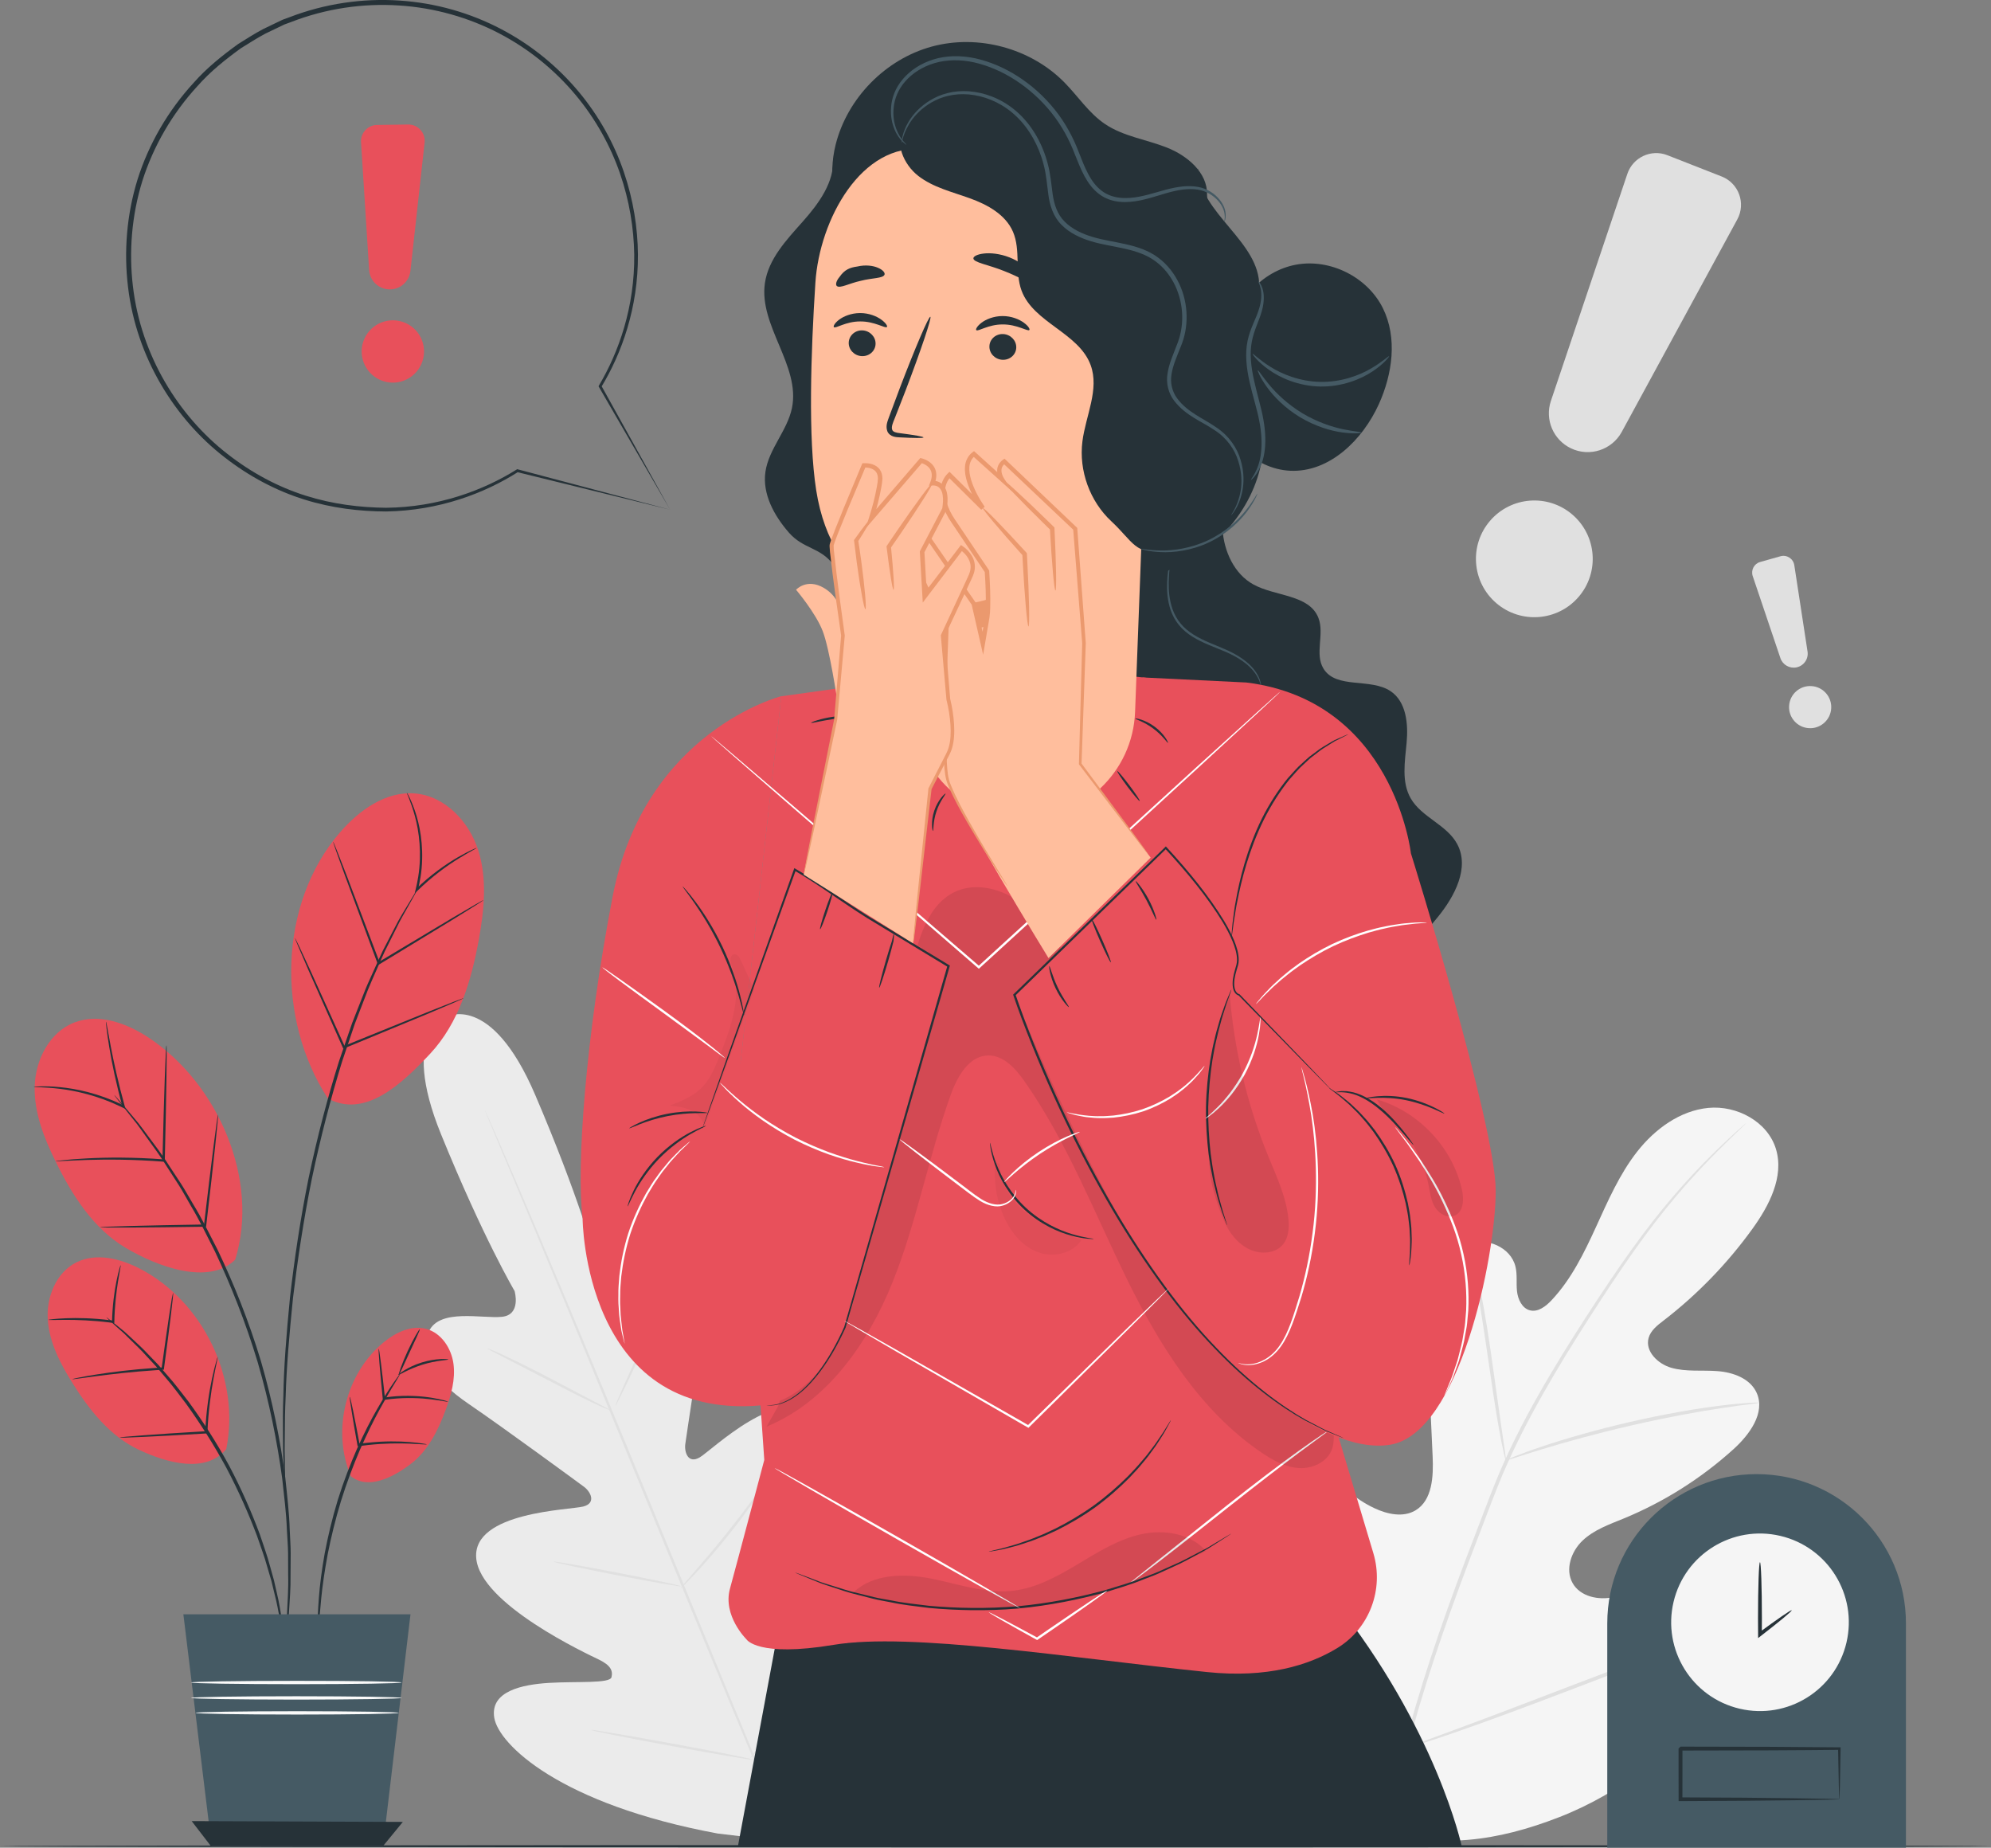 <svg width="194" height="180" viewBox="0 0 194 180" fill="none" xmlns="http://www.w3.org/2000/svg">
<rect x="0" y="0" width="194" height="180" fill="#808080" stroke="none"/>
<g clip-path="url(#clip0)">
<path d="M43.562 99.055C43.562 99.055 38.852 100.374 42.981 110.519C47.111 120.659 50.139 125.766 50.139 125.766C50.139 125.766 50.827 128.096 48.896 128.285C46.964 128.474 42.84 127.446 41.794 129.699C40.711 132.033 42.267 134.457 45.648 136.757C49.029 139.057 56.251 144.361 56.904 144.843C57.545 145.315 58.13 146.424 56.836 146.764C55.541 147.104 46.044 147.28 46.401 151.776C46.754 156.272 57.227 161.13 58.362 161.68C59.498 162.234 59.734 162.754 59.584 163.391C59.434 164.027 56.238 163.786 53.537 163.945C50.84 164.104 47.739 164.766 48.16 167.345C48.582 169.924 54.53 175.77 69.945 178.624L77.176 179.48L81.645 173.694C90.454 160.734 90.475 152.395 88.935 150.28C87.395 148.17 84.746 149.906 82.737 151.712C80.724 153.517 78.647 155.958 78.092 155.619C77.533 155.279 77.331 154.742 77.735 153.547C78.139 152.352 82.045 141.498 79.094 138.081C76.144 134.668 69.339 141.292 68.191 141.971C67.038 142.655 66.664 141.455 66.776 140.669C66.892 139.865 68.191 131.001 68.935 126.982C69.674 122.963 69.047 120.152 66.625 119.284C64.29 118.445 62.113 122.099 60.625 123.337C59.132 124.575 57.958 122.447 57.958 122.447C57.958 122.447 56.453 116.709 52.139 106.642C47.825 96.575 43.48 99.076 43.48 99.076" fill="#EBEBEB"/>
<path d="M76.286 178.229C73.146 170.827 68.892 160.558 64.234 149.205C59.576 137.853 55.352 127.58 52.251 120.16C50.702 116.459 49.446 113.459 48.573 111.374C48.143 110.347 47.808 109.543 47.575 108.984C47.468 108.718 47.382 108.512 47.322 108.361C47.266 108.219 47.244 108.146 47.244 108.146C47.244 108.146 47.283 108.215 47.347 108.352C47.412 108.499 47.507 108.705 47.623 108.967C47.864 109.522 48.216 110.317 48.663 111.34C49.562 113.399 50.844 116.391 52.414 120.096C55.554 127.498 59.808 137.763 64.462 149.115C69.12 160.472 73.348 170.745 76.445 178.165" fill="#E0E0E0"/>
<path d="M47.506 131.367C47.515 131.349 47.691 131.414 48.001 131.547C48.315 131.676 48.762 131.878 49.309 132.132C50.405 132.643 51.902 133.387 53.537 134.238C55.141 135.085 56.59 135.846 57.713 136.439C58.212 136.697 58.634 136.92 58.982 137.101C59.283 137.256 59.447 137.35 59.438 137.363C59.429 137.38 59.253 137.316 58.939 137.187C58.625 137.058 58.178 136.856 57.631 136.598C56.539 136.078 55.051 135.313 53.416 134.462C51.808 133.628 50.349 132.875 49.223 132.295C48.724 132.037 48.298 131.818 47.949 131.642C47.661 131.478 47.498 131.384 47.506 131.367Z" fill="#E0E0E0"/>
<path d="M59.975 136.938C59.911 136.907 61.309 133.757 63.094 129.897C64.879 126.037 66.375 122.933 66.44 122.963C66.504 122.993 65.107 126.144 63.322 130.004C61.537 133.864 60.04 136.968 59.975 136.938Z" fill="#E0E0E0"/>
<path d="M66.341 154.695C66.328 154.682 66.449 154.531 66.672 154.269C66.935 153.968 67.253 153.599 67.627 153.164C68.436 152.232 69.546 150.942 70.72 149.472C71.898 148.006 72.918 146.644 73.649 145.651C73.989 145.191 74.281 144.795 74.518 144.477C74.724 144.202 74.845 144.052 74.862 144.064C74.875 144.073 74.78 144.241 74.6 144.533C74.415 144.825 74.144 145.247 73.795 145.754C73.098 146.773 72.096 148.157 70.918 149.627C69.739 151.101 68.604 152.378 67.765 153.28C67.343 153.732 66.995 154.089 66.75 154.334C66.496 154.579 66.354 154.708 66.341 154.695Z" fill="#E0E0E0"/>
<path d="M53.954 152.137C53.958 152.12 54.134 152.137 54.448 152.184C54.762 152.232 55.218 152.305 55.782 152.404C56.904 152.597 58.453 152.885 60.165 153.212C61.872 153.543 63.416 153.856 64.535 154.093C65.094 154.213 65.541 154.312 65.851 154.39C66.16 154.463 66.332 154.514 66.328 154.531C66.324 154.549 66.147 154.531 65.834 154.484C65.519 154.437 65.064 154.364 64.5 154.265C63.378 154.071 61.829 153.783 60.117 153.457C58.41 153.126 56.866 152.812 55.752 152.576C55.192 152.455 54.745 152.356 54.431 152.279C54.121 152.202 53.949 152.154 53.954 152.137Z" fill="#E0E0E0"/>
<path d="M57.58 168.527C57.584 168.51 57.808 168.536 58.212 168.596C58.663 168.669 59.236 168.759 59.919 168.871C61.36 169.112 63.347 169.464 65.541 169.864C67.735 170.268 69.718 170.646 71.15 170.93C71.829 171.072 72.397 171.188 72.844 171.283C73.245 171.373 73.464 171.429 73.46 171.446C73.455 171.463 73.232 171.437 72.827 171.377C72.376 171.304 71.804 171.214 71.12 171.102C69.679 170.861 67.692 170.509 65.494 170.109C63.3 169.705 61.317 169.331 59.885 169.043C59.206 168.901 58.638 168.785 58.19 168.691C57.795 168.6 57.575 168.544 57.58 168.527Z" fill="#E0E0E0"/>
<path d="M73.107 171.265C73.094 171.253 73.24 171.059 73.511 170.715C73.816 170.337 74.208 169.856 74.672 169.271C75.653 168.054 77.004 166.365 78.445 164.465C79.885 162.565 81.15 160.811 82.053 159.535C82.488 158.929 82.845 158.421 83.129 158.026C83.382 157.669 83.533 157.48 83.546 157.489C83.559 157.497 83.438 157.708 83.21 158.082C82.978 158.456 82.634 158.989 82.199 159.638C81.331 160.94 80.088 162.716 78.647 164.62C77.206 166.524 75.829 168.196 74.814 169.387C74.302 169.98 73.885 170.457 73.588 170.78C73.287 171.102 73.12 171.274 73.107 171.265Z" fill="#E0E0E0"/>
<path d="M133.977 178.19C123.71 171.605 120.936 158.748 120.871 147.091C120.863 145.143 120.566 143.106 121.426 141.365C122.287 139.624 124.398 138.373 126.171 139.125C127.642 139.749 128.338 141.404 129.199 142.758C130.347 144.563 132.007 146.029 133.93 146.932C135.194 147.525 136.739 147.856 137.934 147.134C139.573 146.145 139.681 143.819 139.594 141.889C139.431 138.287 139.268 134.689 139.1 131.087C139.014 129.157 138.928 127.184 139.457 125.323C139.986 123.466 141.246 121.708 143.066 121.123C144.885 120.534 147.203 121.506 147.663 123.384C147.857 124.167 147.728 124.988 147.814 125.787C147.9 126.587 148.309 127.459 149.079 127.653C149.861 127.851 150.61 127.27 151.169 126.681C153.087 124.652 154.343 122.086 155.509 119.537C156.674 116.988 157.806 114.379 159.53 112.182C161.259 109.982 163.698 108.198 166.46 107.931C169.221 107.665 172.24 109.259 173.049 111.946C173.858 114.641 172.378 117.47 170.731 119.744C168.292 123.118 165.367 126.131 162.081 128.659C161.487 129.114 160.847 129.609 160.64 130.335C160.27 131.642 161.543 132.871 162.834 133.245C164.292 133.666 165.853 133.456 167.367 133.576C168.881 133.692 170.541 134.294 171.169 135.695C172.038 137.638 170.468 139.775 168.894 141.193C165.746 144.039 162.111 146.33 158.201 147.937C156.799 148.513 155.32 149.029 154.214 150.074C153.104 151.118 152.481 152.881 153.229 154.218C153.978 155.554 155.771 155.92 157.251 155.584C158.73 155.249 160.029 154.389 161.432 153.796C164.051 152.687 167.488 152.739 169.281 154.965C170.46 156.431 170.64 158.529 170.146 160.347C169.651 162.17 168.563 163.76 167.402 165.239C163.337 170.401 158.047 174.635 151.965 177.013C145.879 179.385 140.188 180.185 133.977 178.19Z" fill="#F5F5F5"/>
<path d="M136.696 170.775C138.179 164.835 140.343 158.456 142.838 151.862C143.466 150.216 144.089 148.591 144.704 146.987C145.319 145.388 145.93 143.802 146.623 142.289C147.995 139.254 149.547 136.443 151.104 133.821C152.661 131.195 154.231 128.762 155.72 126.496C157.212 124.231 158.644 122.151 160.029 120.307C162.791 116.61 165.363 113.893 167.208 112.101C168.129 111.202 168.864 110.528 169.372 110.076C169.617 109.861 169.806 109.694 169.948 109.569C170.081 109.457 170.15 109.401 170.154 109.406C170.159 109.41 170.098 109.474 169.974 109.595C169.836 109.728 169.651 109.904 169.419 110.128C168.929 110.596 168.21 111.284 167.307 112.195C165.496 114.014 162.958 116.747 160.236 120.453C158.868 122.301 157.453 124.386 155.973 126.656C154.498 128.925 152.937 131.362 151.393 133.984C149.849 136.607 148.309 139.414 146.945 142.431C146.257 143.936 145.655 145.509 145.04 147.112C144.429 148.715 143.805 150.34 143.177 151.987C140.683 158.576 138.515 164.934 137.018 170.853" fill="#E0E0E0"/>
<path d="M146.726 142.268C146.7 142.272 146.623 141.98 146.506 141.451C146.382 140.922 146.231 140.149 146.059 139.19C145.711 137.277 145.319 134.616 144.898 131.685C144.476 128.749 144.046 126.105 143.672 124.201C143.487 123.251 143.328 122.482 143.212 121.949C143.1 121.416 143.048 121.119 143.07 121.115C143.096 121.11 143.19 121.394 143.345 121.914C143.504 122.434 143.698 123.2 143.917 124.145C144.36 126.041 144.829 128.693 145.25 131.629C145.659 134.526 146.029 137.144 146.309 139.143C146.442 140.045 146.554 140.806 146.644 141.417C146.717 141.963 146.752 142.263 146.726 142.268Z" fill="#E0E0E0"/>
<path d="M171.402 136.65C171.402 136.675 171.053 136.731 170.417 136.809C169.78 136.89 168.86 137.002 167.728 137.183C165.462 137.518 162.343 138.09 158.937 138.872C155.526 139.658 152.472 140.505 150.279 141.18C149.177 141.511 148.296 141.799 147.685 141.997C147.074 142.195 146.734 142.298 146.726 142.272C146.717 142.25 147.044 142.104 147.642 141.864C148.24 141.627 149.113 141.296 150.205 140.935C152.386 140.196 155.44 139.31 158.859 138.519C162.279 137.737 165.414 137.2 167.698 136.929C168.838 136.783 169.767 136.71 170.408 136.671C171.045 136.632 171.402 136.624 171.402 136.65Z" fill="#E0E0E0"/>
<path d="M136.984 170.303C136.971 170.307 136.911 170.208 136.803 170.006C136.678 169.765 136.528 169.477 136.343 169.125C135.947 168.355 135.401 167.229 134.747 165.832C133.435 163.034 131.745 159.109 129.938 154.755C128.132 150.4 126.48 146.463 125.229 143.643C124.618 142.272 124.11 141.141 123.736 140.303C123.577 139.938 123.444 139.637 123.336 139.392C123.25 139.181 123.207 139.07 123.22 139.065C123.233 139.061 123.293 139.164 123.401 139.362C123.525 139.598 123.676 139.891 123.861 140.243C124.257 141.013 124.803 142.139 125.457 143.536C126.768 146.334 128.459 150.259 130.265 154.613C132.072 158.967 133.723 162.901 134.975 165.725C135.59 167.096 136.093 168.226 136.468 169.065C136.627 169.43 136.76 169.731 136.868 169.976C136.954 170.187 136.992 170.298 136.984 170.303Z" fill="#E0E0E0"/>
<path d="M169.599 158.366C169.604 158.379 169.492 158.43 169.277 158.512C169.023 158.606 168.709 158.727 168.33 158.873C167.457 159.195 166.274 159.629 164.838 160.158C161.887 161.246 157.831 162.789 153.354 164.504C148.872 166.219 144.799 167.728 141.827 168.755C140.343 169.267 139.134 169.671 138.295 169.933C137.908 170.053 137.586 170.148 137.328 170.23C137.104 170.294 136.988 170.32 136.984 170.307C136.979 170.294 137.091 170.242 137.306 170.156C137.56 170.062 137.874 169.942 138.252 169.8C139.125 169.477 140.308 169.043 141.745 168.514C144.696 167.431 148.752 165.884 153.229 164.169C157.707 162.454 161.78 160.945 164.752 159.917C166.236 159.406 167.444 159.002 168.283 158.74C168.67 158.619 168.993 158.525 169.251 158.443C169.479 158.379 169.595 158.353 169.599 158.366Z" fill="#E0E0E0"/>
<path d="M158.567 16.936L151.117 39.06C150.506 40.87 151.345 42.847 153.066 43.673C154.881 44.545 157.061 43.84 158.025 42.069L169.281 21.372C170.133 19.803 169.419 17.847 167.758 17.194L162.464 15.118C160.885 14.499 159.109 15.329 158.567 16.936Z" fill="#E0E0E0"/>
<path d="M153.823 58.142C151.78 60.527 148.188 60.802 145.801 58.761C143.414 56.719 143.138 53.125 145.182 50.744C147.225 48.358 150.82 48.083 153.203 50.125C155.59 52.167 155.87 55.76 153.823 58.142Z" fill="#E0E0E0"/>
<path d="M170.782 56.121L173.479 64.112C173.699 64.766 174.374 65.153 175.049 65.015C175.763 64.869 176.236 64.19 176.124 63.472L174.834 55.06C174.735 54.423 174.103 54.015 173.483 54.191L171.505 54.75C170.916 54.913 170.589 55.541 170.782 56.121Z" fill="#E0E0E0"/>
<path d="M178.43 69.008C178.365 70.139 177.389 71.007 176.258 70.938C175.127 70.874 174.258 69.898 174.327 68.767C174.391 67.637 175.367 66.769 176.499 66.838C177.634 66.902 178.499 67.878 178.43 69.008Z" fill="#E0E0E0"/>
<path d="M194 179.858C194 179.918 150.567 179.97 97.004 179.97C43.42 179.97 0 179.918 0 179.858C0 179.798 43.42 179.746 97.004 179.746C150.567 179.746 194 179.798 194 179.858Z" fill="#263238"/>
<path d="M120.119 45.268C119.551 47.331 118.979 49.437 119.121 51.574C119.263 53.706 120.252 55.906 122.128 56.938C124.278 58.12 127.564 57.905 128.463 60.192C129.078 61.752 128.08 63.7 128.954 65.131C130.192 67.164 133.543 66.008 135.513 67.345C137.035 68.381 137.229 70.534 137.057 72.37C136.889 74.205 136.541 76.187 137.461 77.781C138.524 79.626 140.971 80.343 141.982 82.218C143.225 84.522 141.745 87.329 140.085 89.353C138.429 91.378 136.425 93.54 136.567 96.153L105.689 97.099L103.757 47.989L120.119 45.268Z" fill="#263238"/>
<path d="M122.885 66.85C122.863 66.855 122.829 66.614 122.661 66.219C122.489 65.827 122.149 65.294 121.568 64.791C120.988 64.288 120.192 63.82 119.25 63.429C118.312 63.025 117.229 62.668 116.201 62.032C115.689 61.714 115.229 61.331 114.867 60.884C114.506 60.441 114.244 59.943 114.071 59.453C113.732 58.46 113.693 57.505 113.723 56.727C113.758 55.945 113.856 55.322 113.938 54.892C113.977 54.677 114.016 54.514 114.041 54.402C114.067 54.29 114.089 54.234 114.093 54.234C114.11 54.239 114.076 54.475 114.02 54.905C113.968 55.335 113.891 55.958 113.878 56.727C113.865 57.497 113.925 58.425 114.261 59.38C114.433 59.852 114.687 60.321 115.035 60.742C115.379 61.163 115.822 61.529 116.317 61.838C117.31 62.453 118.39 62.818 119.332 63.235C120.282 63.639 121.091 64.138 121.676 64.671C122.261 65.204 122.596 65.772 122.743 66.184C122.816 66.39 122.859 66.558 122.872 66.674C122.889 66.786 122.893 66.846 122.885 66.85Z" fill="#455A64"/>
<path d="M75.486 160.631L71.903 179.854H142.425C142.425 179.854 140.008 168.48 129.969 155.885L75.486 160.631Z" fill="#263238"/>
<path d="M74.47 142.229L71.941 105.464L76.131 67.831L99.03 64.637L115.783 66.489L127.211 105.116L130.291 139.538C130.291 139.538 131.925 144.967 133.818 151.312C134.872 154.837 133.439 158.649 130.291 160.562C127.568 162.217 123.499 163.502 117.615 162.892C104.045 161.478 88.66 159.002 81.232 160.24C73.804 161.478 72.741 159.711 72.741 159.711C72.741 159.711 70.397 157.411 71.128 154.763C71.855 152.107 74.47 142.229 74.47 142.229Z" fill="#E8505B"/>
<path d="M129.534 139.315C129.539 139.319 129.474 139.375 129.341 139.478C129.19 139.59 128.997 139.732 128.764 139.904C128.24 140.29 127.521 140.819 126.644 141.468C124.855 142.796 122.42 144.675 119.753 146.781C117.087 148.887 114.674 150.8 112.906 152.154C112.024 152.833 111.302 153.375 110.798 153.745C110.562 153.917 110.368 154.054 110.218 154.166C110.084 154.261 110.011 154.308 110.007 154.299C110.003 154.295 110.067 154.235 110.192 154.127C110.338 154.007 110.523 153.856 110.747 153.676C111.259 153.268 111.955 152.713 112.807 152.03C114.571 150.624 116.966 148.715 119.616 146.605C122.283 144.499 124.739 142.637 126.549 141.339C127.457 140.69 128.197 140.174 128.717 139.83C128.962 139.671 129.16 139.542 129.319 139.435C129.457 139.353 129.53 139.31 129.534 139.315Z" fill="white"/>
<path d="M111.052 78.035C111 78.074 110.476 77.451 109.869 76.647C109.267 75.843 108.82 75.164 108.867 75.125C108.919 75.086 109.443 75.71 110.05 76.513C110.652 77.317 111.104 77.996 111.052 78.035Z" fill="#263238"/>
<path d="M113.809 72.37C113.753 72.408 113.267 71.63 112.372 70.977C111.491 70.311 110.605 70.07 110.626 70.001C110.63 69.945 111.581 70.1 112.51 70.796C113.443 71.48 113.861 72.348 113.809 72.37Z" fill="#263238"/>
<path d="M92.135 77.309C92.187 77.352 91.585 78.018 91.249 79.037C90.897 80.051 90.974 80.945 90.905 80.95C90.854 80.967 90.669 80.038 91.038 78.968C91.395 77.889 92.105 77.261 92.135 77.309Z" fill="#263238"/>
<path d="M83.408 69.786C83.408 69.851 82.415 69.872 81.21 70.049C80.006 70.22 79.051 70.483 79.03 70.418C79.008 70.362 79.95 70.001 81.18 69.825C82.406 69.649 83.413 69.73 83.408 69.786Z" fill="#263238"/>
<g opacity="0.3">
<path opacity="0.3" d="M74.69 138.984C80.6 136.555 84.574 130.859 86.961 124.936C89.348 119.013 90.475 112.655 92.643 106.646C93.275 104.892 94.385 102.88 96.252 102.825C97.779 102.777 98.961 104.106 99.839 105.361C103.985 111.28 106.605 118.097 109.792 124.584C112.979 131.066 116.945 137.458 122.928 141.515C124.033 142.263 125.254 142.943 126.584 143.02C127.917 143.097 129.375 142.405 129.801 141.141C129.977 140.626 129.969 140.067 129.956 139.521C129.895 136.28 129.835 133.034 129.779 129.793C129.715 126.29 129.633 122.692 128.308 119.447C126.373 114.71 122.106 111.413 118.183 108.125C113.026 103.8 108.144 99.076 104.239 93.596C102.85 91.648 101.555 89.572 99.671 88.098C97.787 86.624 95.116 85.863 92.97 86.92C90.579 88.098 89.671 90.978 88.983 93.548C85.073 108.181 80.673 122.684 75.8 137.028" fill="black"/>
</g>
<path d="M74.105 136.916C78.428 136.546 81.744 131.771 82.927 127.597L92.424 94.112L77.924 84.397L72.144 103.65L76.131 67.822C76.131 67.822 62.819 71.192 59.7 87.311C57.055 100.985 56.143 113.708 56.767 118.686C56.763 118.69 56.857 138.395 74.105 136.916Z" fill="#E8505B"/>
<path d="M98.85 96.927C98.85 96.927 105.443 113.605 111.955 123.281C118.179 132.532 128.704 141.846 135.457 140.746C142.214 139.641 145.741 122.434 145.741 116.004C145.741 109.578 137.478 83.133 137.478 83.133C137.478 83.133 135.822 68.269 121.439 66.489L111.314 65.995L126.691 104.02L120.226 96.308C120.226 96.308 121.057 94.236 120.02 91.954C118.983 89.671 112.136 83.868 112.136 83.868L98.85 96.927Z" fill="#E8505B"/>
<path d="M72.496 98.887C72.479 98.891 72.423 98.702 72.337 98.358C72.251 98.015 72.118 97.516 71.941 96.91C71.589 95.693 71.012 94.034 70.178 92.289C69.344 90.544 68.415 89.056 67.692 88.016C67.331 87.496 67.029 87.079 66.814 86.796C66.604 86.512 66.492 86.348 66.501 86.34C66.513 86.331 66.647 86.473 66.883 86.744C67.12 87.01 67.442 87.414 67.821 87.926C68.582 88.949 69.541 90.436 70.38 92.194C71.219 93.953 71.774 95.633 72.092 96.867C72.251 97.486 72.363 97.989 72.419 98.341C72.483 98.689 72.513 98.883 72.496 98.887Z" fill="#263238"/>
<path d="M119.569 119.352C119.56 119.357 119.526 119.279 119.47 119.133C119.405 118.961 119.323 118.751 119.225 118.493C119.117 118.213 118.997 117.869 118.876 117.465C118.756 117.061 118.601 116.601 118.48 116.081C118.347 115.565 118.205 114.998 118.093 114.383C117.96 113.769 117.87 113.107 117.766 112.41C117.594 111.009 117.487 109.461 117.508 107.832C117.543 106.203 117.706 104.66 117.93 103.267C118.059 102.575 118.171 101.913 118.33 101.307C118.463 100.693 118.627 100.134 118.777 99.622C118.915 99.106 119.087 98.655 119.225 98.255C119.358 97.856 119.491 97.516 119.612 97.241C119.719 96.987 119.809 96.777 119.878 96.609C119.943 96.467 119.977 96.39 119.986 96.394C119.994 96.398 119.969 96.476 119.921 96.626C119.861 96.798 119.784 97.009 119.693 97.271C119.59 97.55 119.465 97.89 119.345 98.294C119.22 98.698 119.061 99.149 118.932 99.665C118.79 100.177 118.64 100.736 118.511 101.346C118.36 101.952 118.257 102.61 118.132 103.297C117.921 104.682 117.766 106.216 117.728 107.837C117.706 109.453 117.805 110.992 117.964 112.384C118.063 113.077 118.145 113.738 118.27 114.349C118.373 114.964 118.506 115.531 118.627 116.047C118.734 116.567 118.88 117.023 118.988 117.431C119.095 117.839 119.203 118.183 119.298 118.467C119.379 118.729 119.448 118.948 119.5 119.12C119.556 119.266 119.577 119.348 119.569 119.352Z" fill="#263238"/>
<path d="M137.311 123.281C137.302 123.281 137.302 123.208 137.311 123.075C137.319 122.916 137.332 122.727 137.349 122.495C137.375 122.245 137.397 121.936 137.392 121.579C137.392 121.222 137.418 120.814 137.379 120.367C137.367 120.143 137.354 119.907 137.341 119.662C137.324 119.417 137.281 119.163 137.255 118.901C137.207 118.377 137.083 117.822 136.971 117.242C136.704 116.086 136.313 114.835 135.758 113.584C135.186 112.337 134.506 111.22 133.818 110.252C133.457 109.784 133.121 109.328 132.76 108.941C132.584 108.744 132.42 108.546 132.248 108.374C132.076 108.202 131.908 108.039 131.745 107.88C131.435 107.553 131.113 107.304 130.846 107.067C130.579 106.827 130.334 106.642 130.132 106.491C129.951 106.349 129.797 106.233 129.672 106.139C129.569 106.057 129.517 106.01 129.521 106.001C129.526 105.993 129.586 106.027 129.698 106.1C129.831 106.186 129.99 106.293 130.184 106.422C130.394 106.56 130.652 106.736 130.928 106.973C131.203 107.2 131.538 107.446 131.857 107.768C132.02 107.923 132.197 108.086 132.373 108.258C132.549 108.43 132.717 108.628 132.898 108.821C133.272 109.204 133.612 109.664 133.986 110.132C134.691 111.104 135.388 112.234 135.964 113.494C136.528 114.762 136.915 116.03 137.177 117.199C137.285 117.788 137.401 118.347 137.444 118.88C137.47 119.146 137.508 119.4 137.521 119.649C137.53 119.894 137.539 120.135 137.547 120.363C137.577 120.814 137.539 121.227 137.53 121.588C137.521 121.949 137.487 122.254 137.453 122.507C137.422 122.735 137.392 122.929 137.371 123.083C137.332 123.212 137.319 123.281 137.311 123.281Z" fill="#263238"/>
<path d="M137.724 111.542C137.698 111.563 137.354 111.146 136.786 110.485C136.214 109.831 135.427 108.916 134.412 108.069C133.405 107.213 132.326 106.65 131.483 106.496C130.64 106.324 130.098 106.453 130.093 106.401C130.089 106.384 130.222 106.358 130.468 106.319C130.588 106.293 130.739 106.285 130.915 106.293C131.005 106.293 131.1 106.298 131.199 106.298C131.302 106.315 131.405 106.328 131.513 106.345C132.399 106.465 133.534 107.033 134.558 107.901C135.59 108.765 136.369 109.706 136.911 110.39C137.182 110.734 137.388 111.022 137.526 111.224C137.663 111.417 137.732 111.533 137.724 111.542Z" fill="#263238"/>
<path d="M140.743 108.481C140.709 108.559 139.156 107.622 137.014 107.183C134.868 106.741 133.079 107.076 133.074 106.994C133.07 106.968 133.504 106.857 134.231 106.796C134.954 106.732 135.969 106.745 137.057 106.964C138.145 107.188 139.087 107.562 139.737 107.884C140.386 108.206 140.756 108.46 140.743 108.481Z" fill="#263238"/>
<path d="M131.358 71.536C131.362 71.544 131.289 71.587 131.147 71.66C130.984 71.742 130.777 71.85 130.523 71.978C130.386 72.047 130.235 72.12 130.072 72.202C129.913 72.292 129.745 72.404 129.564 72.516C129.203 72.748 128.773 72.984 128.36 73.332C128.145 73.496 127.921 73.672 127.689 73.848C127.465 74.042 127.25 74.257 127.014 74.472C126.532 74.884 126.11 75.422 125.629 75.946C124.738 77.059 123.878 78.383 123.143 79.858C121.68 82.824 120.958 85.755 120.549 87.874C120.433 88.403 120.373 88.889 120.3 89.314C120.226 89.74 120.175 90.105 120.14 90.406C120.102 90.686 120.067 90.913 120.042 91.098C120.016 91.257 119.998 91.339 119.994 91.339C119.986 91.339 119.99 91.253 119.998 91.094C120.011 90.909 120.033 90.677 120.054 90.398C120.08 90.097 120.115 89.723 120.179 89.297C120.239 88.872 120.291 88.382 120.399 87.849C120.773 85.712 121.474 82.755 122.949 79.759C123.693 78.272 124.566 76.939 125.478 75.817C125.973 75.288 126.403 74.751 126.898 74.338C127.138 74.124 127.358 73.909 127.59 73.715C127.827 73.539 128.059 73.367 128.278 73.204C128.704 72.86 129.143 72.632 129.513 72.404C129.702 72.297 129.87 72.185 130.037 72.103C130.205 72.03 130.36 71.957 130.502 71.897C130.764 71.785 130.975 71.691 131.143 71.617C131.276 71.557 131.354 71.531 131.358 71.536Z" fill="#263238"/>
<path d="M68.428 109.973C68.423 109.973 68.436 109.93 68.462 109.853C68.492 109.767 68.531 109.646 68.582 109.496C68.694 109.173 68.853 108.714 69.06 108.116C69.486 106.904 70.105 105.146 70.883 102.923C72.466 98.466 74.707 92.151 77.357 84.689L77.395 84.573L77.503 84.633C79.847 85.987 82.127 87.707 84.626 89.267C87.155 90.797 89.783 92.388 92.48 94.021L92.553 94.064L92.531 94.146C92.381 94.679 92.213 95.251 92.05 95.827C88.179 109.259 84.707 121.295 82.402 129.308V129.312V129.316C80.931 132.587 79.138 134.93 77.503 136.043C76.694 136.602 75.946 136.839 75.439 136.899C75.185 136.925 74.991 136.933 74.858 136.92C74.729 136.916 74.66 136.907 74.66 136.907C74.66 136.907 74.729 136.903 74.858 136.899C74.987 136.903 75.18 136.89 75.43 136.856C75.929 136.783 76.66 136.542 77.456 135.975C79.056 134.857 80.819 132.51 82.264 129.256L82.26 129.265C84.553 121.248 87.994 109.204 91.835 95.762C91.998 95.186 92.166 94.614 92.316 94.081L92.364 94.206C89.667 92.573 87.043 90.982 84.514 89.448C82.002 87.874 79.731 86.155 77.404 84.805L77.55 84.754C74.871 92.203 72.6 98.509 71 102.962C70.195 105.176 69.559 106.925 69.12 108.133C68.901 108.726 68.733 109.182 68.612 109.5C68.557 109.651 68.514 109.767 68.479 109.853C68.449 109.934 68.432 109.973 68.428 109.973Z" fill="#263238"/>
<path d="M68.772 109.685C68.789 109.724 68.2 109.96 67.322 110.463C66.445 110.966 65.292 111.774 64.212 112.883C63.137 113.992 62.359 115.17 61.886 116.06C61.408 116.954 61.189 117.547 61.15 117.53C61.137 117.525 61.18 117.375 61.27 117.1C61.361 116.829 61.52 116.447 61.743 115.982C62.191 115.062 62.961 113.85 64.053 112.72C65.15 111.594 66.337 110.79 67.249 110.317C67.705 110.08 68.083 109.909 68.35 109.814C68.617 109.719 68.767 109.668 68.772 109.685Z" fill="#263238"/>
<path d="M68.935 108.417C68.931 108.451 68.492 108.43 67.782 108.443C67.073 108.456 66.096 108.524 65.038 108.731C63.98 108.941 63.047 109.247 62.389 109.504C61.726 109.762 61.331 109.952 61.313 109.917C61.3 109.896 61.675 109.655 62.328 109.358C62.978 109.062 63.92 108.726 64.995 108.512C66.07 108.301 67.068 108.254 67.782 108.284C68.501 108.31 68.939 108.387 68.935 108.417Z" fill="#263238"/>
<path d="M130.949 140.114C130.949 140.114 130.863 140.084 130.696 140.02C130.519 139.951 130.274 139.848 129.951 139.719C129.629 139.577 129.212 139.444 128.756 139.199C128.295 138.962 127.766 138.691 127.169 138.39C124.829 137.092 121.642 134.81 118.334 131.341C115.001 127.902 111.59 123.286 108.377 117.839C105.172 112.384 102.144 106.1 99.564 99.27C99.275 98.5 98.996 97.731 98.738 96.961L98.716 96.897L98.768 96.85C104.05 91.722 109.048 86.873 113.525 82.531L113.598 82.458L113.667 82.531C115.878 84.934 117.822 87.324 119.293 89.749C119.654 90.359 119.981 90.974 120.244 91.601C120.497 92.229 120.704 92.878 120.7 93.544C120.7 93.879 120.588 94.206 120.497 94.494C120.403 94.791 120.338 95.087 120.291 95.384C120.252 95.68 120.239 95.977 120.3 96.252C120.347 96.523 120.519 96.79 120.751 96.85L120.777 96.858L120.79 96.871C123.616 99.803 125.865 102.137 127.414 103.744C128.179 104.544 128.769 105.163 129.177 105.589C129.371 105.795 129.521 105.954 129.629 106.066C129.728 106.173 129.775 106.233 129.775 106.233C129.775 106.233 129.719 106.186 129.612 106.079C129.5 105.967 129.349 105.816 129.147 105.614C128.734 105.197 128.132 104.587 127.358 103.796C125.796 102.197 123.53 99.88 120.687 96.97L120.725 96.992C120.381 96.897 120.214 96.579 120.149 96.282C120.085 95.977 120.097 95.668 120.136 95.358C120.183 95.053 120.252 94.743 120.343 94.442C120.437 94.133 120.532 93.849 120.532 93.535C120.536 92.908 120.334 92.276 120.08 91.657C119.822 91.038 119.495 90.432 119.138 89.83C117.672 87.427 115.723 85.046 113.517 82.66L113.659 82.665C109.19 87.015 104.196 91.868 98.918 97L98.949 96.884C99.207 97.645 99.486 98.414 99.77 99.184C102.342 106.001 105.362 112.281 108.553 117.728C111.753 123.169 115.138 127.782 118.446 131.225C121.732 134.694 124.889 136.989 127.207 138.304C127.797 138.614 128.321 138.889 128.777 139.13C129.229 139.379 129.642 139.517 129.96 139.667C130.278 139.805 130.519 139.912 130.696 139.99C130.868 140.071 130.949 140.114 130.949 140.114Z" fill="#263238"/>
<path d="M106.57 120.698C106.57 120.711 106.359 120.711 105.985 120.676C105.611 120.642 105.069 120.556 104.411 120.38C103.108 120.04 101.344 119.258 99.817 117.839C98.29 116.425 97.374 114.723 96.94 113.45C96.716 112.81 96.591 112.277 96.527 111.907C96.463 111.533 96.45 111.327 96.463 111.327C96.505 111.318 96.613 112.152 97.091 113.399C97.559 114.641 98.48 116.292 99.972 117.676C101.469 119.06 103.185 119.851 104.458 120.225C105.736 120.612 106.575 120.655 106.57 120.698Z" fill="#263238"/>
<path d="M119.981 149.399C119.985 149.403 119.951 149.425 119.891 149.468C119.818 149.515 119.723 149.579 119.611 149.653C119.349 149.82 118.983 150.057 118.519 150.353C118.278 150.504 118.015 150.671 117.727 150.856C117.435 151.032 117.099 151.2 116.751 151.393C116.046 151.767 115.258 152.232 114.334 152.627C113.873 152.838 113.396 153.057 112.897 153.285C112.394 153.508 111.852 153.693 111.301 153.912C110.205 154.368 108.987 154.716 107.718 155.116C105.151 155.825 102.273 156.41 99.211 156.702C96.144 156.96 93.206 156.891 90.557 156.65C89.236 156.483 87.976 156.354 86.815 156.1C86.234 155.984 85.666 155.898 85.133 155.765C84.6 155.627 84.092 155.498 83.602 155.374C82.621 155.15 81.765 154.828 81.004 154.587C80.625 154.458 80.268 154.351 79.95 154.23C79.636 154.101 79.344 153.985 79.081 153.878C78.574 153.667 78.174 153.504 77.886 153.384C77.761 153.328 77.658 153.285 77.576 153.25C77.507 153.22 77.473 153.203 77.473 153.199C77.473 153.194 77.511 153.207 77.585 153.229C77.666 153.259 77.774 153.298 77.903 153.341C78.195 153.452 78.6 153.603 79.116 153.796C79.378 153.895 79.671 154.007 79.989 154.132C80.311 154.243 80.668 154.346 81.047 154.467C81.808 154.695 82.664 155.004 83.649 155.219C84.135 155.339 84.647 155.464 85.176 155.597C85.709 155.726 86.273 155.804 86.853 155.915C88.01 156.16 89.262 156.281 90.578 156.444C93.219 156.676 96.144 156.736 99.194 156.479C102.243 156.191 105.108 155.615 107.663 154.918C108.927 154.527 110.144 154.183 111.237 153.74C111.787 153.525 112.329 153.349 112.828 153.13C113.327 152.906 113.809 152.692 114.265 152.49C115.194 152.107 115.981 151.651 116.691 151.29C117.043 151.105 117.375 150.942 117.671 150.77C117.964 150.594 118.231 150.435 118.471 150.289C118.94 150.009 119.314 149.786 119.581 149.627C119.702 149.558 119.796 149.502 119.874 149.459C119.947 149.412 119.981 149.395 119.981 149.399Z" fill="#263238"/>
<path d="M114.08 138.365C114.089 138.369 114.054 138.442 113.985 138.575C113.904 138.73 113.796 138.923 113.671 139.156C113.538 139.409 113.362 139.714 113.138 140.054C112.914 140.394 112.678 140.793 112.364 141.202C112.213 141.408 112.054 141.627 111.886 141.851C111.719 142.074 111.525 142.294 111.336 142.526C110.962 142.998 110.514 143.463 110.05 143.961C109.095 144.924 107.977 145.921 106.712 146.846C105.435 147.757 104.14 148.505 102.923 149.102C102.303 149.386 101.723 149.665 101.155 149.867C100.596 150.1 100.063 150.272 99.572 150.426C99.086 150.594 98.635 150.693 98.239 150.8C97.847 150.908 97.503 150.976 97.219 151.024C96.957 151.071 96.742 151.11 96.57 151.14C96.419 151.166 96.342 151.174 96.342 151.166C96.342 151.157 96.415 151.136 96.561 151.097C96.733 151.054 96.944 151.002 97.202 150.942C97.482 150.882 97.822 150.8 98.209 150.68C98.596 150.564 99.047 150.456 99.525 150.276C100.007 150.112 100.536 149.932 101.086 149.696C101.645 149.485 102.222 149.201 102.833 148.917C104.037 148.311 105.319 147.563 106.583 146.661C107.839 145.745 108.953 144.765 109.908 143.815C110.372 143.325 110.82 142.87 111.198 142.405C111.392 142.177 111.585 141.963 111.757 141.743C111.925 141.524 112.089 141.309 112.243 141.107C112.562 140.707 112.807 140.316 113.039 139.985C113.276 139.654 113.456 139.358 113.603 139.113C113.745 138.889 113.856 138.704 113.951 138.554C114.024 138.425 114.071 138.36 114.08 138.365Z" fill="#263238"/>
<path d="M104.149 98.113C104.11 98.152 103.392 97.413 102.854 96.274C102.308 95.139 102.187 94.116 102.243 94.112C102.308 94.099 102.527 95.074 103.056 96.179C103.581 97.288 104.204 98.07 104.149 98.113Z" fill="#263238"/>
<path d="M108.239 93.755C108.183 93.781 107.715 92.848 107.194 91.67C106.674 90.492 106.299 89.521 106.355 89.495C106.411 89.469 106.88 90.402 107.401 91.58C107.921 92.753 108.295 93.729 108.239 93.755Z" fill="#263238"/>
<path d="M112.669 89.602C112.605 89.624 112.265 88.73 111.71 87.698C111.16 86.662 110.609 85.884 110.661 85.841C110.704 85.802 111.344 86.537 111.908 87.591C112.471 88.644 112.725 89.585 112.669 89.602Z" fill="#263238"/>
<path d="M85.667 96.226C85.606 96.209 85.899 95.023 86.316 93.583C86.544 92.805 86.759 92.108 86.918 91.644V91.653C87 91.227 87.064 90.974 87.094 90.978C87.125 90.982 87.112 91.24 87.064 91.674V91.683C86.948 92.16 86.759 92.865 86.535 93.643C86.114 95.087 85.727 96.244 85.667 96.226Z" fill="#263238"/>
<path d="M81.125 86.916C81.185 86.937 80.957 87.758 80.626 88.756C80.29 89.753 79.972 90.544 79.912 90.527C79.851 90.505 80.075 89.684 80.411 88.687C80.746 87.689 81.064 86.894 81.125 86.916Z" fill="#263238"/>
<g opacity="0.2">
<path opacity="0.2" d="M68.604 109.866C68.578 109.139 68.028 108.516 67.374 108.189C66.724 107.867 65.98 107.785 65.258 107.708C66.32 107.299 67.412 106.869 68.243 106.091C69.184 105.206 69.688 103.959 70.165 102.756C71.258 99.996 72.359 96.923 71.318 94.142C71.159 93.712 71.077 93.033 71.533 92.972C71.838 92.929 72.049 93.26 72.178 93.54C72.617 94.498 73.051 95.453 73.49 96.411" fill="black"/>
</g>
<g opacity="0.2">
<path opacity="0.2" d="M96.983 113.248C96.802 115.002 97.073 116.799 97.77 118.42C98.415 119.92 99.486 121.317 101 121.936C102.514 122.55 104.488 122.172 105.366 120.797C103.542 120.135 101.688 119.46 100.149 118.282C98.609 117.104 97.404 115.325 97.404 113.386" fill="black"/>
</g>
<path d="M124.743 67.392C124.747 67.396 124.7 67.444 124.609 67.529C124.51 67.624 124.377 67.753 124.201 67.916C123.831 68.26 123.297 68.755 122.618 69.391C121.228 70.672 119.233 72.511 116.772 74.781C111.813 79.325 104.979 85.588 97.426 92.508C96.751 93.127 96.079 93.737 95.451 94.309L95.378 94.378L95.305 94.314C88.023 88.008 81.516 82.377 76.819 78.31C74.488 76.277 72.608 74.639 71.3 73.5C70.66 72.937 70.161 72.499 69.812 72.189C69.649 72.043 69.524 71.931 69.43 71.845C69.343 71.768 69.3 71.725 69.305 71.721C69.309 71.716 69.356 71.755 69.442 71.828C69.541 71.91 69.67 72.017 69.838 72.155C70.191 72.456 70.698 72.885 71.352 73.436C72.668 74.562 74.565 76.182 76.918 78.194C81.623 82.243 88.148 87.857 95.451 94.142H95.305C95.933 93.57 96.604 92.955 97.279 92.336C104.85 85.437 111.701 79.187 116.669 74.656C119.151 72.408 121.164 70.586 122.566 69.318C123.259 68.699 123.801 68.213 124.175 67.873C124.355 67.714 124.493 67.594 124.596 67.504C124.687 67.431 124.738 67.388 124.743 67.392Z" fill="white"/>
<path d="M139.044 89.873C139.044 89.89 138.777 89.916 138.3 89.951C138.059 89.963 137.767 89.989 137.427 90.037C137.087 90.079 136.7 90.11 136.278 90.191C135.857 90.26 135.392 90.337 134.902 90.458C134.407 90.557 133.891 90.707 133.345 90.858C132.261 91.189 131.091 91.618 129.908 92.173C128.73 92.74 127.659 93.381 126.721 94.017C126.261 94.348 125.818 94.653 125.431 94.975C125.031 95.281 124.678 95.594 124.36 95.878C124.033 96.153 123.762 96.437 123.517 96.669C123.267 96.901 123.065 97.116 122.902 97.292C122.571 97.641 122.386 97.83 122.373 97.821C122.36 97.812 122.528 97.602 122.837 97.232C122.992 97.047 123.186 96.824 123.427 96.579C123.667 96.334 123.93 96.041 124.252 95.758C124.566 95.461 124.915 95.143 125.315 94.825C125.702 94.494 126.145 94.18 126.605 93.841C127.547 93.192 128.627 92.538 129.814 91.967C131.01 91.403 132.192 90.974 133.289 90.656C133.844 90.509 134.364 90.363 134.868 90.273C135.362 90.161 135.831 90.092 136.261 90.032C136.687 89.959 137.078 89.938 137.418 89.908C137.758 89.873 138.055 89.865 138.296 89.86C138.777 89.856 139.04 89.86 139.044 89.873Z" fill="white"/>
<path d="M140.743 135.97C140.734 135.966 140.769 135.872 140.838 135.695C140.919 135.498 141.023 135.244 141.147 134.93C141.281 134.599 141.466 134.199 141.616 133.714C141.698 133.473 141.784 133.215 141.874 132.944C141.921 132.807 141.969 132.669 142.016 132.523C142.059 132.377 142.094 132.226 142.132 132.072C142.283 131.453 142.485 130.782 142.584 130.034C142.64 129.664 142.726 129.286 142.76 128.886C142.795 128.487 142.825 128.078 142.859 127.657C142.932 125.976 142.808 124.115 142.382 122.215C141.973 120.311 141.272 118.579 140.549 117.057C139.835 115.527 139.018 114.237 138.334 113.158C137.616 112.101 137.022 111.25 136.579 110.687C136.377 110.416 136.214 110.197 136.085 110.025C135.973 109.87 135.917 109.788 135.926 109.784C135.93 109.78 135.999 109.853 136.119 109.995C136.253 110.158 136.429 110.368 136.644 110.631C137.108 111.177 137.728 112.015 138.463 113.068C139.169 114.138 140.007 115.428 140.734 116.967C141.474 118.493 142.184 120.242 142.601 122.168C143.031 124.085 143.152 125.972 143.066 127.67C143.027 128.096 142.992 128.508 142.954 128.908C142.919 129.308 142.825 129.69 142.765 130.064C142.657 130.816 142.446 131.487 142.283 132.11C142.24 132.265 142.205 132.42 142.158 132.562C142.106 132.704 142.055 132.845 142.008 132.983C141.909 133.254 141.818 133.512 141.732 133.752C141.573 134.238 141.375 134.634 141.229 134.96C141.083 135.27 140.967 135.515 140.881 135.708C140.795 135.884 140.752 135.97 140.743 135.97Z" fill="white"/>
<path d="M120.644 132.777C120.648 132.738 121.083 132.983 121.9 132.893C122.7 132.811 123.874 132.291 124.696 131.066C125.534 129.862 126.042 128.156 126.61 126.299C127.156 124.429 127.612 122.336 127.896 120.105C128.481 115.643 128.201 111.542 127.762 108.636C127.53 107.183 127.285 106.014 127.096 105.21C127.001 104.828 126.928 104.518 126.872 104.286C126.825 104.075 126.803 103.964 126.807 103.959C126.816 103.955 126.85 104.067 126.915 104.273C126.979 104.501 127.07 104.806 127.177 105.189C127.392 105.988 127.663 107.153 127.917 108.61C128.399 111.52 128.704 115.643 128.115 120.135C127.831 122.374 127.362 124.48 126.803 126.359C126.218 128.216 125.698 129.931 124.82 131.156C124.386 131.766 123.87 132.231 123.345 132.519C122.824 132.811 122.317 132.944 121.9 132.979C121.483 133.017 121.156 132.957 120.945 132.897C120.747 132.837 120.644 132.777 120.644 132.777Z" fill="white"/>
<path d="M117.375 103.839C117.388 103.848 117.267 104.02 117.039 104.329C116.927 104.484 116.786 104.669 116.596 104.866C116.411 105.064 116.213 105.305 115.955 105.533C115.706 105.769 115.431 106.023 115.108 106.263C114.798 106.526 114.433 106.753 114.059 107.007C113.284 107.48 112.385 107.927 111.396 108.266C110.398 108.593 109.413 108.782 108.514 108.877C108.063 108.903 107.633 108.941 107.228 108.924C106.824 108.928 106.45 108.894 106.11 108.855C105.766 108.834 105.465 108.761 105.198 108.714C104.932 108.671 104.704 108.61 104.519 108.554C104.153 108.447 103.951 108.383 103.955 108.37C103.968 108.322 104.777 108.585 106.123 108.701C106.458 108.726 106.828 108.752 107.228 108.739C107.624 108.752 108.05 108.705 108.493 108.675C109.379 108.572 110.347 108.383 111.323 108.06C112.299 107.725 113.181 107.291 113.951 106.835C114.325 106.59 114.687 106.371 114.996 106.122C115.319 105.889 115.598 105.644 115.848 105.421C116.85 104.505 117.336 103.809 117.375 103.839Z" fill="white"/>
<path d="M122.816 99.119C122.833 99.119 122.829 99.283 122.816 99.575C122.803 99.867 122.755 100.293 122.661 100.809C122.57 101.329 122.416 101.935 122.196 102.597C121.968 103.254 121.671 103.964 121.289 104.673C120.902 105.378 120.467 106.014 120.041 106.564C119.607 107.106 119.177 107.57 118.794 107.927C118.411 108.288 118.08 108.559 117.843 108.726C117.607 108.898 117.469 108.989 117.461 108.976C117.435 108.941 117.951 108.55 118.686 107.811C119.056 107.445 119.461 106.977 119.882 106.435C120.295 105.885 120.717 105.258 121.095 104.565C121.469 103.869 121.766 103.173 122.003 102.528C122.231 101.879 122.398 101.286 122.506 100.774C122.73 99.76 122.777 99.115 122.816 99.119Z" fill="white"/>
<path d="M113.904 125.495C113.908 125.499 113.887 125.525 113.839 125.572C113.788 125.628 113.719 125.697 113.641 125.783C113.452 125.976 113.19 126.243 112.863 126.578C112.166 127.274 111.177 128.263 109.96 129.475C107.478 131.925 104.063 135.291 100.269 139.04L100.209 139.1L100.136 139.057C99.938 138.941 99.723 138.82 99.508 138.696C94.742 135.945 90.432 133.456 87.292 131.646C85.748 130.743 84.492 130.008 83.602 129.488C83.18 129.235 82.849 129.037 82.604 128.891C82.501 128.826 82.415 128.775 82.346 128.732C82.29 128.693 82.26 128.676 82.264 128.672C82.264 128.667 82.299 128.68 82.359 128.714C82.432 128.753 82.518 128.8 82.626 128.856C82.875 128.994 83.215 129.179 83.645 129.415C84.544 129.918 85.808 130.636 87.37 131.513C90.518 133.31 94.841 135.781 99.62 138.506C99.835 138.631 100.05 138.752 100.248 138.868L100.114 138.885C103.929 135.158 107.362 131.805 109.856 129.372C111.095 128.177 112.097 127.21 112.807 126.522C113.147 126.2 113.418 125.946 113.616 125.757C113.702 125.68 113.77 125.615 113.831 125.564C113.878 125.512 113.904 125.491 113.904 125.495Z" fill="white"/>
<path d="M98.983 115.914C98.992 115.914 98.996 115.961 99 116.06C99 116.154 98.983 116.3 98.91 116.472C98.776 116.821 98.372 117.25 97.727 117.444C97.073 117.659 96.234 117.44 95.503 116.997C94.759 116.545 94.045 115.948 93.254 115.368C91.684 114.181 90.273 113.098 89.258 112.307C88.781 111.929 88.38 111.611 88.062 111.357C87.783 111.129 87.632 110.996 87.641 110.983C87.649 110.97 87.817 111.078 88.114 111.284C88.441 111.52 88.858 111.821 89.353 112.174C90.394 112.935 91.822 113.996 93.387 115.183C94.178 115.763 94.901 116.373 95.611 116.816C96.316 117.255 97.086 117.465 97.688 117.289C98.295 117.13 98.686 116.747 98.832 116.434C98.987 116.124 98.953 115.909 98.983 115.914Z" fill="white"/>
<path d="M105.22 110.265C105.232 110.3 104.772 110.497 104.054 110.85C103.331 111.207 102.355 111.731 101.331 112.41C100.312 113.089 99.443 113.786 98.837 114.31C98.23 114.835 97.869 115.183 97.843 115.157C97.822 115.14 98.144 114.753 98.729 114.194C99.314 113.635 100.174 112.909 101.207 112.225C102.239 111.542 103.241 111.03 103.985 110.708C104.729 110.386 105.211 110.239 105.22 110.265Z" fill="white"/>
<g opacity="0.3">
<path opacity="0.3" d="M119.865 96.673C117.62 102.494 117.22 108.443 117.96 114.637C118.115 115.918 118.76 117.723 119.263 118.914C119.762 120.105 120.614 121.196 121.788 121.734C122.859 122.224 124.291 122.134 125.027 121.218C125.551 120.565 125.62 119.658 125.547 118.819C125.358 116.666 124.407 114.671 123.59 112.672C121.508 107.583 120.227 102.167 119.809 96.682" fill="black"/>
</g>
<g opacity="0.3">
<path opacity="0.3" d="M134.833 108.288C137.066 110.063 138.64 112.647 139.195 115.445C139.345 116.193 139.431 116.984 139.836 117.629C140.24 118.278 141.092 118.733 141.78 118.402C142.623 117.998 142.653 116.816 142.451 115.905C141.526 111.783 138.231 108.279 134.167 107.11" fill="black"/>
</g>
<path d="M99.43 156.685C99.4 156.736 94.015 153.723 87.4 149.949C80.785 146.175 75.451 143.076 75.481 143.02C75.511 142.968 80.897 145.982 87.512 149.756C94.127 153.53 99.46 156.633 99.43 156.685Z" fill="white"/>
<path d="M107.882 154.966C107.891 154.978 107.74 155.099 107.465 155.305C107.147 155.533 106.751 155.821 106.278 156.16C105.271 156.874 103.869 157.85 102.312 158.916C101.899 159.2 101.499 159.47 101.112 159.737L101.056 159.776L100.996 159.741C99.65 158.997 98.48 158.34 97.645 157.863C97.262 157.639 96.936 157.446 96.673 157.291C96.45 157.153 96.329 157.072 96.333 157.063C96.338 157.05 96.471 157.11 96.708 157.227C96.978 157.364 97.314 157.536 97.71 157.738C98.561 158.181 99.744 158.817 101.099 159.548L100.983 159.552C101.37 159.285 101.77 159.01 102.179 158.727C103.736 157.661 105.151 156.706 106.179 156.023C106.669 155.705 107.078 155.438 107.405 155.223C107.71 155.047 107.873 154.953 107.882 154.966Z" fill="white"/>
<g opacity="0.3">
<path opacity="0.3" d="M117.517 151.101C116.007 149.382 113.413 148.973 111.181 149.468C108.944 149.966 106.966 151.213 105 152.391C103.034 153.568 100.97 154.716 98.695 154.97C96.032 155.271 93.409 154.321 90.781 153.796C88.152 153.272 85.116 153.289 83.163 155.12C83.163 155.12 91.529 157.966 101.576 156.397C108.949 155.245 117.517 151.101 117.517 151.101Z" fill="black"/>
</g>
<path d="M86.157 113.708C86.153 113.726 85.899 113.696 85.439 113.635C85.206 113.605 84.927 113.567 84.604 113.498C84.282 113.433 83.907 113.373 83.507 113.266C82.695 113.081 81.744 112.806 80.703 112.445C79.671 112.071 78.552 111.602 77.421 111.026C76.294 110.442 75.262 109.805 74.355 109.182C73.456 108.55 72.677 107.936 72.053 107.381C71.735 107.115 71.468 106.848 71.228 106.62C70.987 106.397 70.789 106.19 70.63 106.023C70.311 105.683 70.139 105.494 70.152 105.481C70.165 105.472 70.354 105.64 70.69 105.958C70.858 106.117 71.064 106.315 71.309 106.53C71.559 106.745 71.83 107.003 72.152 107.261C72.785 107.794 73.567 108.391 74.466 109.01C75.374 109.621 76.398 110.244 77.516 110.824C78.638 111.396 79.744 111.864 80.768 112.247C81.796 112.617 82.737 112.909 83.537 113.111C83.933 113.223 84.303 113.296 84.621 113.373C84.94 113.45 85.219 113.506 85.447 113.545C85.907 113.635 86.161 113.691 86.157 113.708Z" fill="white"/>
<path d="M60.87 130.902C60.862 130.902 60.84 130.829 60.801 130.692C60.763 130.524 60.711 130.322 60.651 130.073C60.621 129.935 60.586 129.785 60.548 129.626C60.517 129.462 60.496 129.278 60.466 129.084C60.414 128.697 60.328 128.255 60.311 127.76C60.294 127.511 60.277 127.253 60.259 126.987C60.242 126.716 60.255 126.436 60.255 126.144C60.238 125.559 60.302 124.94 60.35 124.291C60.496 122.993 60.767 121.57 61.223 120.13C61.696 118.695 62.311 117.384 62.952 116.245C63.296 115.686 63.61 115.148 63.963 114.684C64.135 114.448 64.29 114.216 64.462 114.005C64.634 113.799 64.802 113.601 64.956 113.408C65.262 113.016 65.589 112.711 65.859 112.427C65.997 112.29 66.122 112.152 66.242 112.041C66.367 111.933 66.483 111.83 66.586 111.735C66.78 111.568 66.939 111.435 67.068 111.323C67.18 111.228 67.24 111.185 67.245 111.19C67.249 111.194 67.197 111.254 67.094 111.357C66.974 111.477 66.823 111.624 66.642 111.8C66.539 111.899 66.432 112.002 66.311 112.114C66.195 112.234 66.075 112.372 65.941 112.513C65.683 112.806 65.365 113.115 65.068 113.511C64.913 113.704 64.754 113.902 64.586 114.112C64.419 114.323 64.272 114.56 64.105 114.792C63.761 115.256 63.455 115.793 63.12 116.348C62.492 117.483 61.894 118.776 61.421 120.199C60.969 121.626 60.694 123.028 60.539 124.313C60.487 124.958 60.419 125.572 60.427 126.148C60.427 126.436 60.41 126.716 60.419 126.982C60.431 127.249 60.444 127.507 60.457 127.752C60.466 128.242 60.539 128.68 60.578 129.071C60.603 129.265 60.616 129.445 60.642 129.613C60.672 129.776 60.698 129.922 60.724 130.064C60.767 130.314 60.801 130.52 60.831 130.688C60.866 130.825 60.874 130.902 60.87 130.902Z" fill="white"/>
<path d="M70.638 103.07C70.63 103.082 70.458 102.962 70.152 102.743C69.817 102.494 69.387 102.176 68.875 101.793C67.757 100.972 66.277 99.884 64.638 98.685C62.978 97.477 61.477 96.385 60.397 95.577C59.859 95.173 59.425 94.847 59.128 94.61C58.831 94.378 58.672 94.245 58.681 94.232C58.69 94.219 58.866 94.331 59.18 94.541C59.524 94.782 59.963 95.083 60.487 95.448C61.589 96.222 63.107 97.297 64.767 98.5C66.427 99.708 67.911 100.826 68.965 101.664C69.494 102.081 69.916 102.425 70.2 102.67C70.496 102.915 70.651 103.057 70.638 103.07Z" fill="white"/>
<path d="M116.725 16.425C116.885 20.839 122.773 23.513 122.7 27.927C122.665 29.823 121.491 31.525 121.259 33.404C120.949 35.931 122.364 38.321 122.885 40.814C123.96 45.951 120.971 51.371 116.536 54.187C112.102 56.998 106.532 57.535 101.332 56.826" fill="#263238"/>
<path d="M81.172 15.341C81.348 17.71 79.783 19.829 78.204 21.604C76.626 23.38 74.871 25.232 74.531 27.584C73.929 31.749 78.01 35.617 77.168 39.744C76.716 41.953 74.905 43.733 74.582 45.964C74.269 48.126 75.43 50.237 76.866 51.883C78.303 53.529 79.968 53.289 81.236 55.064C82.574 56.934 84.729 58.855 86.746 59.96C91.323 62.466 96.811 58.842 99.017 58.189" fill="#263238"/>
<path d="M117.612 18.965C117.672 16.816 115.685 15.156 113.685 14.37C111.685 13.583 109.457 13.287 107.676 12.087C106.097 11.026 105.035 9.366 103.697 8.012C100.415 4.69 95.293 3.31 90.785 4.539C86.278 5.769 82.566 9.556 81.426 14.082C80.656 17.142 81.181 20.762 83.598 22.795C86.398 25.155 90.553 24.63 94.144 23.895C97.736 23.16 101.796 22.438 104.794 24.544C106.601 25.817 107.637 27.88 108.743 29.793C109.848 31.706 111.233 33.657 113.323 34.375C115.414 35.093 118.248 33.851 118.33 31.646" fill="#263238"/>
<path d="M89.03 69.017C89 64.086 88.97 59.281 88.97 59.306C88.97 59.306 81.133 57.987 79.529 47.761C78.733 42.676 79.008 34.341 79.451 27.528C79.851 21.394 83.933 13.88 90.049 14.538L109.134 19.404C110.992 19.605 112.386 21.192 112.347 23.057L110.601 69.356C110.377 75.233 105.486 79.845 99.607 79.729C93.753 79.617 89.064 74.863 89.03 69.017Z" fill="#FFBE9D"/>
<path d="M82.699 33.369C82.673 34.061 83.237 34.655 83.959 34.693C84.682 34.732 85.288 34.208 85.314 33.515C85.34 32.823 84.776 32.23 84.054 32.187C83.336 32.148 82.725 32.677 82.699 33.369Z" fill="#263238"/>
<path d="M81.254 31.869C81.417 32.041 82.411 31.306 83.822 31.315C85.232 31.302 86.265 32.028 86.419 31.856C86.497 31.779 86.329 31.469 85.878 31.143C85.435 30.816 84.677 30.494 83.8 30.498C82.923 30.502 82.179 30.825 81.753 31.151C81.318 31.482 81.172 31.792 81.254 31.869Z" fill="#263238"/>
<path d="M96.407 33.726C96.381 34.418 96.944 35.011 97.667 35.05C98.389 35.089 98.996 34.564 99.022 33.872C99.047 33.18 98.484 32.587 97.761 32.544C97.039 32.505 96.432 33.034 96.407 33.726Z" fill="#263238"/>
<path d="M95.129 32.161C95.293 32.333 96.29 31.598 97.701 31.607C99.112 31.594 100.144 32.321 100.299 32.148C100.372 32.071 100.213 31.762 99.757 31.435C99.314 31.108 98.557 30.786 97.68 30.79C96.802 30.794 96.058 31.117 95.632 31.444C95.198 31.779 95.047 32.084 95.129 32.161Z" fill="#263238"/>
<path d="M89.981 42.615C89.99 42.534 89.112 42.383 87.688 42.198C87.327 42.16 86.987 42.087 86.927 41.842C86.841 41.58 86.996 41.193 87.172 40.776C87.512 39.903 87.869 38.992 88.243 38.033C89.731 34.13 90.811 30.919 90.652 30.863C90.493 30.803 89.159 33.919 87.671 37.823C87.314 38.785 86.97 39.701 86.643 40.578C86.505 40.986 86.269 41.45 86.454 41.992C86.549 42.263 86.815 42.456 87.047 42.521C87.28 42.594 87.482 42.598 87.658 42.607C89.091 42.684 89.977 42.693 89.981 42.615Z" fill="#263238"/>
<path d="M88.97 59.306C88.97 59.306 95.852 59.767 102.678 55.683C102.561 55.709 98.905 62.788 89.103 61.718L88.97 59.306Z" fill="#EB996E"/>
<path d="M94.845 25.176C94.879 25.585 96.286 25.778 97.834 26.401C99.391 26.995 100.557 27.816 100.858 27.541C100.996 27.407 100.867 26.999 100.441 26.5C100.019 26.002 99.288 25.439 98.359 25.073C97.426 24.708 96.51 24.622 95.86 24.699C95.211 24.772 94.837 24.983 94.845 25.176Z" fill="#263238"/>
<path d="M81.538 27.863C81.847 28.125 82.729 27.605 83.873 27.356C85.009 27.063 86.032 27.132 86.187 26.758C86.252 26.578 86.037 26.294 85.551 26.088C85.073 25.877 84.325 25.778 83.542 25.963C82.806 26.062 82.295 26.268 81.804 26.977C81.465 27.381 81.4 27.73 81.538 27.863Z" fill="#263238"/>
<path d="M113.461 53.607C110.648 54.174 110.398 52.743 108.295 50.791C106.192 48.84 105.108 45.848 105.469 43.002C105.788 40.492 107.142 37.939 106.269 35.562C105.117 32.419 100.712 31.452 99.542 28.319C98.863 26.496 99.473 24.364 98.704 22.58C97.981 20.899 96.213 19.932 94.488 19.313C92.768 18.69 90.923 18.26 89.478 17.138C88.032 16.016 87.133 13.897 88.062 12.324C95.693 13.239 103.215 15.066 110.416 17.753C112.084 18.376 113.839 19.124 114.824 20.607C115.869 22.176 115.818 24.205 115.732 26.088C115.302 35.269 114.876 44.447 114.446 53.628" fill="#263238"/>
<path d="M119.895 32.75C120.218 29.38 122.966 26.389 126.296 25.782C129.629 25.172 133.255 26.999 134.752 30.034C136.175 32.922 135.681 36.434 134.356 39.366C132.777 42.852 129.547 46.033 125.724 45.861C122.128 45.697 119.233 42.542 118.196 39.095C117.16 35.648 117.577 31.955 118.007 28.383" fill="#263238"/>
<path d="M121.9 46.751C121.913 46.764 122.145 46.587 122.437 46.157C122.73 45.732 123.057 45.031 123.199 44.111C123.349 43.196 123.319 42.078 123.104 40.883C122.898 39.679 122.489 38.42 122.197 37.079C121.896 35.746 121.754 34.44 121.973 33.296C122.184 32.157 122.717 31.19 122.954 30.292C123.212 29.393 123.177 28.602 123.014 28.104C122.85 27.601 122.631 27.39 122.614 27.407C122.579 27.429 122.743 27.665 122.842 28.147C122.945 28.624 122.928 29.359 122.644 30.197C122.386 31.044 121.814 31.989 121.56 33.215C121.302 34.435 121.444 35.815 121.749 37.173C122.05 38.54 122.468 39.796 122.691 40.952C122.923 42.112 122.979 43.183 122.876 44.064C122.696 45.865 121.814 46.708 121.9 46.751Z" fill="#455A64"/>
<path d="M122.05 34.474C122.016 34.5 122.502 35.213 123.62 36.009C124.721 36.804 126.528 37.616 128.648 37.655C130.769 37.689 132.605 36.941 133.732 36.185C134.876 35.428 135.388 34.732 135.354 34.706C135.298 34.65 134.713 35.252 133.565 35.914C132.433 36.576 130.666 37.238 128.657 37.204C126.644 37.165 124.906 36.443 123.797 35.742C122.67 35.046 122.106 34.418 122.05 34.474Z" fill="#455A64"/>
<path d="M122.558 36.077C122.515 36.099 122.764 36.757 123.427 37.681C124.081 38.605 125.195 39.753 126.683 40.651C128.18 41.545 129.715 41.992 130.838 42.134C131.965 42.284 132.666 42.194 132.661 42.147C132.661 42.069 131.969 42.044 130.889 41.82C129.81 41.601 128.352 41.124 126.911 40.264C125.474 39.396 124.373 38.33 123.672 37.483C122.971 36.641 122.622 36.043 122.558 36.077Z" fill="#455A64"/>
<path d="M119.981 50.176C119.986 50.181 120.024 50.138 120.093 50.047C120.158 49.957 120.269 49.828 120.377 49.639C120.609 49.27 120.885 48.672 121.052 47.851C121.216 47.034 121.233 45.977 120.889 44.833C120.571 43.69 119.771 42.465 118.51 41.635C117.297 40.78 115.715 40.182 114.712 38.824C114.213 38.158 113.998 37.298 114.158 36.426C114.295 35.549 114.695 34.689 115.048 33.773C115.831 31.942 115.839 29.655 114.915 27.669C114.45 26.685 113.762 25.765 112.837 25.09C111.921 24.398 110.803 24.042 109.701 23.792C108.592 23.539 107.491 23.392 106.463 23.083C105.439 22.778 104.463 22.318 103.749 21.6C103.022 20.891 102.712 19.906 102.57 18.918C102.433 17.929 102.355 16.902 102.088 15.947C101.589 14.03 100.613 12.332 99.327 11.112C98.041 9.882 96.467 9.177 94.983 8.958C93.49 8.726 92.084 9.001 91.03 9.556C89.963 10.097 89.219 10.854 88.742 11.533C88.264 12.225 88.045 12.844 87.942 13.27C87.834 13.695 87.843 13.927 87.843 13.927C87.907 13.953 87.925 12.969 88.884 11.636C89.37 10.991 90.105 10.282 91.142 9.779C92.166 9.268 93.508 9.027 94.936 9.268C96.355 9.5 97.856 10.192 99.073 11.378C100.291 12.556 101.22 14.198 101.693 16.051C101.946 16.975 102.011 17.955 102.153 18.982C102.286 19.992 102.626 21.114 103.439 21.91C104.226 22.709 105.271 23.19 106.338 23.513C107.413 23.835 108.523 23.981 109.607 24.231C110.686 24.476 111.736 24.815 112.579 25.451C113.435 26.07 114.08 26.926 114.519 27.854C115.388 29.729 115.401 31.865 114.661 33.627C114.321 34.526 113.912 35.411 113.766 36.365C113.594 37.315 113.852 38.33 114.411 39.043C115.53 40.509 117.155 41.081 118.334 41.898C119.56 42.68 120.317 43.815 120.652 44.911C121.005 46.003 121.018 47.026 120.885 47.825C120.596 49.437 119.912 50.146 119.981 50.176Z" fill="#455A64"/>
<path d="M119.298 21.63C119.298 21.63 119.392 21.484 119.422 21.157C119.457 20.839 119.409 20.332 119.082 19.799C118.764 19.274 118.201 18.711 117.371 18.385C116.532 18.062 115.5 18.075 114.433 18.286C113.362 18.488 112.248 18.918 111.031 19.154C109.835 19.386 108.411 19.416 107.332 18.574C106.244 17.748 105.697 16.317 105.142 14.894C104.596 13.441 103.822 11.98 102.781 10.686C100.695 8.09 97.869 6.31 95.039 5.683C93.624 5.377 92.196 5.403 90.953 5.79C89.714 6.173 88.669 6.873 87.959 7.724C87.237 8.567 86.884 9.564 86.828 10.432C86.755 11.309 86.927 12.062 87.168 12.625C87.404 13.192 87.71 13.57 87.938 13.794C88.166 14.022 88.308 14.108 88.316 14.099C88.368 14.06 87.757 13.674 87.331 12.56C87.125 12.01 86.987 11.288 87.082 10.458C87.163 9.633 87.512 8.713 88.204 7.931C88.888 7.144 89.882 6.495 91.065 6.147C92.243 5.799 93.598 5.781 94.957 6.087C97.671 6.71 100.415 8.451 102.437 10.966C103.452 12.229 104.196 13.622 104.742 15.058C105.31 16.468 105.869 17.981 107.095 18.905C107.693 19.365 108.42 19.597 109.112 19.661C109.813 19.73 110.484 19.644 111.112 19.52C112.377 19.257 113.469 18.815 114.506 18.6C115.534 18.372 116.519 18.346 117.293 18.621C118.072 18.901 118.622 19.412 118.945 19.893C119.272 20.379 119.345 20.848 119.341 21.153C119.332 21.467 119.267 21.626 119.298 21.63Z" fill="#455A64"/>
<path d="M122.515 48.1C122.528 48.105 122.455 48.285 122.3 48.59C122.141 48.895 121.887 49.325 121.513 49.82C120.781 50.808 119.513 52.033 117.792 52.842C116.072 53.654 114.321 53.847 113.091 53.787C112.472 53.757 111.977 53.684 111.641 53.611C111.306 53.538 111.121 53.478 111.125 53.465C111.134 53.422 111.874 53.611 113.095 53.628C114.308 53.65 116.016 53.43 117.698 52.639C119.379 51.849 120.635 50.671 121.388 49.721C122.149 48.771 122.476 48.079 122.515 48.1Z" fill="#455A64"/>
<path d="M90.316 52.274L94.888 58.915L95.77 62.754C95.77 62.754 95.925 61.537 96.17 60.377C96.415 59.221 96.17 55.747 96.17 55.747L92.815 50.752C92.815 50.752 90.862 48.01 92.51 46.368L95.766 49.596C95.766 49.596 92.996 45.749 94.884 44.322L97.568 46.592C97.568 46.592 96.807 45.68 97.843 44.95L104.759 51.604L105.611 62.754L105.245 74.51L112.119 83.55L102.166 93.338C102.166 93.338 92.832 78.13 92.282 75.817C91.731 73.5 92.26 60.742 92.26 60.742C92.26 60.742 89.421 56.641 89.456 54.832C89.499 53.026 90.316 52.274 90.316 52.274Z" fill="#FFBE9D"/>
<path d="M98.187 86.361C98.183 86.366 98.157 86.331 98.11 86.262C98.058 86.189 97.99 86.091 97.899 85.962C97.714 85.682 97.452 85.282 97.103 84.758C96.419 83.696 95.417 82.127 94.222 80.073C93.632 79.037 92.97 77.898 92.406 76.556C92.101 75.882 92.037 75.095 91.985 74.326C91.938 73.547 91.912 72.739 91.899 71.901C91.856 68.561 91.938 64.783 92.084 60.643L92.118 60.755C91.301 59.543 90.497 58.253 89.843 56.809C89.68 56.448 89.533 56.074 89.421 55.679C89.361 55.481 89.323 55.275 89.293 55.064L89.271 54.737L89.284 54.428C89.314 54.011 89.387 53.594 89.525 53.185C89.667 52.777 89.847 52.39 90.183 52.038L90.346 51.866L90.488 52.072C91.946 54.183 93.482 56.409 95.069 58.705L95.091 58.739L95.099 58.778C95.374 59.981 95.68 61.288 95.985 62.616L95.555 62.638C95.65 62.083 95.744 61.516 95.839 60.944C95.886 60.66 95.933 60.377 95.981 60.093C96.019 59.822 96.041 59.534 96.05 59.242C96.084 58.081 96.028 56.878 95.951 55.674L95.989 55.782C95.336 54.806 94.66 53.804 93.977 52.786C93.632 52.274 93.288 51.763 92.94 51.242C92.772 50.985 92.583 50.731 92.419 50.443C92.26 50.164 92.11 49.876 91.989 49.57C91.761 49.02 91.615 48.418 91.641 47.799C91.658 47.185 91.908 46.548 92.359 46.114L92.518 45.96L92.673 46.114C93.77 47.202 94.858 48.281 95.929 49.343L95.594 49.631C95.022 48.792 94.544 47.916 94.234 46.957C94.084 46.475 93.985 45.968 94.028 45.444C94.062 44.919 94.325 44.378 94.764 44.055L94.91 43.948L95.043 44.068C95.972 44.907 96.888 45.736 97.792 46.553L97.469 46.837C97.267 46.51 97.142 46.162 97.164 45.762C97.177 45.362 97.43 44.997 97.731 44.786L97.878 44.683L98.007 44.803C100.411 47.09 102.716 49.287 104.91 51.376L104.966 51.427L104.97 51.505C105.267 55.52 105.542 59.246 105.796 62.655V62.664V62.672C105.637 67.199 105.499 71.14 105.383 74.429L105.357 74.347C107.431 77.145 109.074 79.363 110.205 80.885C110.76 81.646 111.185 82.23 111.478 82.63C111.616 82.828 111.723 82.978 111.801 83.086C111.869 83.189 111.904 83.245 111.899 83.245C111.895 83.249 111.852 83.202 111.77 83.103C111.689 83 111.573 82.858 111.422 82.669C111.117 82.278 110.674 81.706 110.097 80.962C108.945 79.458 107.271 77.266 105.155 74.493L105.129 74.459V74.412C105.22 71.119 105.327 67.181 105.448 62.651V62.668C105.177 59.259 104.884 55.532 104.566 51.522L104.626 51.651C102.424 49.566 100.11 47.378 97.701 45.1L97.972 45.117C97.749 45.285 97.594 45.513 97.581 45.779C97.564 46.041 97.667 46.346 97.813 46.579L98.66 47.911L97.495 46.862C96.587 46.046 95.671 45.22 94.738 44.386L95.017 44.399C94.682 44.653 94.488 45.04 94.454 45.478C94.419 45.917 94.505 46.377 94.647 46.824C94.931 47.713 95.404 48.582 95.946 49.373L95.611 49.661C94.536 48.599 93.452 47.52 92.351 46.432H92.665C92.295 46.794 92.097 47.297 92.08 47.821C92.062 48.35 92.187 48.891 92.398 49.403C92.51 49.686 92.647 49.957 92.798 50.219C92.944 50.477 93.129 50.727 93.301 50.989C93.65 51.505 93.994 52.02 94.338 52.532C95.022 53.555 95.697 54.557 96.351 55.532L96.385 55.584L96.389 55.644C96.463 56.861 96.519 58.064 96.484 59.259C96.475 59.56 96.454 59.857 96.411 60.162C96.364 60.45 96.312 60.738 96.265 61.026C96.17 61.589 96.075 62.148 95.981 62.694L95.796 63.785L95.551 62.715C95.25 61.391 94.948 60.08 94.673 58.877L94.708 58.95C93.129 56.65 91.594 54.415 90.144 52.304L90.45 52.339C90.213 52.588 90.019 52.958 89.899 53.319C89.77 53.684 89.701 54.071 89.675 54.458C89.594 55.214 89.899 55.949 90.196 56.659C90.828 58.064 91.624 59.358 92.419 60.553L92.454 60.605L92.45 60.665C92.286 64.8 92.179 68.574 92.196 71.905C92.2 72.739 92.217 73.543 92.26 74.313C92.308 75.086 92.359 75.821 92.643 76.47C93.181 77.786 93.83 78.942 94.402 79.978C95.568 82.046 96.536 83.632 97.194 84.711C97.521 85.248 97.77 85.656 97.942 85.94C98.024 86.078 98.084 86.181 98.131 86.258C98.174 86.323 98.192 86.361 98.187 86.361Z" fill="#EB996E"/>
<path d="M100.217 61.03C100.157 61.035 100.058 60.304 99.955 59.122C99.852 57.94 99.736 56.306 99.641 54.496C99.632 54.325 99.624 54.157 99.615 53.998L99.671 54.135C98.536 52.876 97.538 51.737 96.837 50.899C96.135 50.065 95.727 49.536 95.77 49.493C95.813 49.454 96.299 49.91 97.065 50.692C97.826 51.475 98.862 52.579 100.007 53.834L100.058 53.895L100.062 53.976C100.071 54.135 100.08 54.303 100.088 54.475C100.187 56.28 100.247 57.918 100.273 59.105C100.295 60.291 100.278 61.03 100.217 61.03Z" fill="#EB996E"/>
<path d="M102.841 57.531C102.781 57.535 102.695 56.874 102.596 55.786C102.501 54.699 102.394 53.19 102.299 51.496L102.368 51.642C102.243 51.522 102.114 51.397 101.981 51.268C100.678 49.996 99.516 48.822 98.69 47.958C97.865 47.094 97.379 46.54 97.422 46.493C97.465 46.45 98.032 46.927 98.914 47.731C99.796 48.534 100.992 49.673 102.295 50.946C102.428 51.075 102.557 51.204 102.678 51.324L102.742 51.384L102.746 51.47C102.828 53.164 102.884 54.681 102.901 55.769C102.918 56.861 102.901 57.527 102.841 57.531Z" fill="#EB996E"/>
<path d="M81.576 68.209C81.576 68.209 80.845 63.231 80.157 61.464C79.469 59.693 77.567 57.454 77.567 57.454C77.567 57.454 78.604 56.297 80.273 57.273C82.441 58.546 82.325 61.439 82.325 61.439L81.576 68.209Z" fill="#FFBE9D"/>
<path d="M82.122 61.916C82.122 61.916 80.944 53.667 81.021 53.121C81.099 52.571 84.165 45.345 84.165 45.345C84.165 45.345 85.972 45.186 85.735 46.914C85.499 48.642 84.871 50.525 84.871 50.525L89.744 44.868C89.744 44.868 91.55 45.259 90.845 47.069C90.845 47.069 92.497 46.832 92.024 49.583L89.843 53.757L90.092 58.094L93.675 53.392C93.675 53.392 95.404 54.453 94.54 56.181C93.675 57.91 91.869 61.916 91.869 61.916L92.394 68.118C92.394 68.118 93.31 71.574 92.394 73.38C91.477 75.185 90.613 76.836 90.613 76.836L88.974 91.902L78.311 85.214L81.421 70.079L82.122 61.916Z" fill="#FFBE9D"/>
<path d="M88.971 91.906C88.962 91.906 88.967 91.816 88.98 91.644C88.992 91.464 89.014 91.206 89.044 90.87C89.109 90.183 89.203 89.181 89.328 87.892C89.595 85.291 89.982 81.525 90.463 76.823L90.468 76.797L90.481 76.771C90.795 76.161 91.113 75.529 91.448 74.88C91.616 74.553 91.784 74.227 91.956 73.891C92.128 73.552 92.313 73.221 92.421 72.877C92.64 72.172 92.661 71.381 92.61 70.586C92.554 69.791 92.425 68.974 92.223 68.17L92.218 68.153V68.14C92.046 66.171 91.866 64.095 91.676 61.937L91.672 61.886L91.694 61.838C92.326 60.48 92.98 59.07 93.651 57.621C93.818 57.26 93.986 56.895 94.158 56.53C94.326 56.151 94.515 55.82 94.558 55.455C94.679 54.729 94.197 53.993 93.569 53.577L93.849 53.525C92.717 55.012 91.509 56.607 90.27 58.232L89.913 58.705L89.879 58.111C89.801 56.74 89.715 55.266 89.629 53.774L89.625 53.714L89.655 53.658C90.347 52.334 91.087 50.916 91.831 49.484L91.81 49.549C91.874 49.119 91.921 48.668 91.853 48.238C91.793 47.808 91.573 47.43 91.195 47.327C91.096 47.297 90.967 47.284 90.885 47.292L90.511 47.327L90.644 46.987C90.808 46.574 90.855 46.132 90.67 45.783C90.498 45.435 90.094 45.19 89.702 45.087L89.917 45.014C88.261 46.935 86.631 48.822 85.044 50.666L84.339 51.483L84.67 50.452C84.997 49.437 85.268 48.401 85.448 47.374C85.496 47.12 85.534 46.854 85.543 46.626C85.539 46.394 85.496 46.175 85.379 46.003C85.151 45.659 84.635 45.526 84.188 45.547L84.369 45.418C83.758 46.871 83.16 48.294 82.575 49.686C82.291 50.387 82.007 51.079 81.732 51.763C81.599 52.106 81.461 52.446 81.341 52.786C81.315 52.867 81.276 52.962 81.259 53.031L81.229 53.138V53.246C81.233 53.405 81.246 53.59 81.267 53.766C81.573 56.62 81.964 59.337 82.308 61.881L82.313 61.903V61.924C82.046 64.895 81.801 67.624 81.577 70.091V70.1V70.109C80.579 74.82 79.779 78.598 79.229 81.203C78.945 82.497 78.725 83.499 78.575 84.182C78.498 84.517 78.437 84.771 78.394 84.951C78.351 85.123 78.326 85.209 78.321 85.209C78.313 85.209 78.326 85.119 78.356 84.943C78.39 84.762 78.433 84.504 78.493 84.165C78.627 83.473 78.82 82.467 79.07 81.169C79.59 78.555 80.343 74.768 81.285 70.044L81.28 70.061C81.487 67.594 81.71 64.865 81.96 61.89V61.933C81.599 59.388 81.194 56.684 80.876 53.804C80.859 53.62 80.842 53.448 80.833 53.241L80.837 53.078L80.876 52.923C80.906 52.82 80.936 52.743 80.966 52.652C81.091 52.304 81.225 51.96 81.358 51.617C81.633 50.929 81.913 50.237 82.197 49.532C82.777 48.135 83.371 46.708 83.977 45.255L84.029 45.13L84.158 45.126C84.455 45.113 84.73 45.143 85.01 45.233C85.285 45.324 85.564 45.495 85.741 45.762C85.921 46.024 85.977 46.338 85.982 46.63C85.969 46.927 85.926 47.185 85.878 47.451C85.693 48.509 85.418 49.549 85.087 50.593L84.713 50.379C86.3 48.534 87.926 46.643 89.582 44.722L89.672 44.618L89.797 44.649C90.068 44.717 90.296 44.825 90.519 44.971C90.739 45.121 90.937 45.324 91.066 45.573C91.332 46.084 91.242 46.678 91.057 47.146L90.816 46.841C91.001 46.824 91.152 46.845 91.315 46.888C91.595 46.97 91.853 47.159 92.012 47.395C92.167 47.632 92.261 47.898 92.291 48.152C92.373 48.668 92.313 49.153 92.248 49.609L92.244 49.644L92.227 49.678C91.478 51.109 90.739 52.528 90.046 53.852L90.072 53.736C90.158 55.227 90.24 56.706 90.317 58.073L89.926 57.953C91.165 56.332 92.377 54.742 93.513 53.254L93.633 53.095L93.793 53.203C94.18 53.461 94.485 53.783 94.713 54.178C94.941 54.569 95.036 55.047 94.971 55.498C94.911 55.954 94.683 56.345 94.528 56.697C94.356 57.063 94.188 57.424 94.02 57.785C93.345 59.225 92.687 60.63 92.055 61.984L92.072 61.886C92.248 64.048 92.421 66.124 92.584 68.093L92.58 68.063C92.786 68.901 92.911 69.726 92.962 70.551C93.01 71.372 92.984 72.193 92.743 72.967C92.614 73.363 92.421 73.694 92.248 74.025C92.076 74.36 91.904 74.687 91.737 75.013C91.397 75.662 91.07 76.29 90.756 76.9L90.773 76.849C90.231 81.543 89.801 85.304 89.5 87.9C89.341 89.19 89.22 90.187 89.139 90.87C89.091 91.201 89.057 91.459 89.035 91.64C88.997 91.82 88.98 91.906 88.971 91.906Z" fill="#EB996E"/>
<path d="M84.325 59.349C84.2 59.367 83.821 57.312 83.477 54.759C83.378 54.015 83.292 53.31 83.223 52.695L83.215 52.614L83.258 52.553C84.148 51.303 84.798 50.477 84.871 50.525C84.944 50.572 84.419 51.483 83.589 52.777L83.624 52.639C83.722 53.25 83.826 53.951 83.924 54.694C84.269 57.248 84.449 59.332 84.325 59.349Z" fill="#EB996E"/>
<path d="M87.064 57.454C86.966 57.467 86.686 55.713 86.389 53.293L86.381 53.215L86.428 53.147C86.72 52.717 87.03 52.257 87.353 51.78C89.181 49.106 90.746 47 90.85 47.069C90.953 47.137 89.551 49.36 87.723 52.033C87.396 52.506 87.077 52.966 86.781 53.392L86.815 53.246C87.056 55.674 87.163 57.441 87.064 57.454Z" fill="#EB996E"/>
<path d="M31.949 107.011C26.913 99.313 27.106 88.055 33.123 81.096C34.99 78.933 37.601 77.055 40.448 77.3C43.365 77.549 45.713 80.047 46.599 82.832C47.485 85.618 47.18 88.635 46.659 91.515C45.928 95.543 44.706 99.665 41.911 102.657C39.111 105.649 35.541 108.976 31.949 107.011Z" fill="#E8505B"/>
<path d="M34.194 143.819C32.298 139.396 33.674 133.795 37.403 130.752C38.56 129.806 40.074 129.076 41.519 129.458C42.999 129.849 43.984 131.349 44.186 132.867C44.388 134.384 43.958 135.91 43.429 137.346C42.689 139.353 41.687 141.369 39.975 142.655C38.263 143.944 35.868 145.156 34.194 143.819Z" fill="#E8505B"/>
<path d="M22.044 141.176C23.429 134.35 19.829 126.819 13.648 123.604C11.73 122.606 9.368 122.013 7.433 122.985C5.454 123.978 4.499 126.389 4.658 128.598C4.818 130.808 5.876 132.845 7.05 134.72C8.693 137.35 10.706 139.908 13.51 141.227C16.315 142.551 20.065 143.562 22.044 141.176Z" fill="#E8505B"/>
<path d="M22.917 122.718C25.33 114.942 21.239 105.511 14.426 101.049C12.31 99.665 9.635 98.702 7.269 99.601C4.848 100.521 3.458 103.22 3.381 105.808C3.304 108.395 4.301 110.889 5.446 113.21C7.046 116.459 9.089 119.67 12.198 121.536C15.308 123.397 20.336 125.263 22.917 122.718Z" fill="#E8505B"/>
<path d="M27.76 160.734C27.747 160.734 27.721 160.605 27.682 160.356C27.639 160.072 27.588 159.715 27.519 159.273C27.485 159.032 27.45 158.77 27.411 158.49C27.355 158.202 27.295 157.893 27.235 157.566C27.11 156.904 26.977 156.143 26.762 155.322C26.663 154.91 26.555 154.475 26.448 154.024C26.319 153.577 26.181 153.117 26.039 152.636C25.781 151.669 25.394 150.671 25.037 149.61C24.241 147.508 23.248 145.242 22.035 142.951C20.796 140.673 19.454 138.592 18.142 136.766C17.454 135.88 16.835 135.008 16.172 134.255C15.85 133.873 15.54 133.503 15.239 133.151C14.925 132.811 14.62 132.484 14.332 132.171C13.764 131.534 13.205 131.006 12.723 130.533C12.482 130.296 12.258 130.077 12.052 129.871C11.837 129.682 11.639 129.505 11.458 129.346C11.127 129.045 10.856 128.805 10.641 128.611C10.456 128.439 10.362 128.345 10.37 128.336C10.379 128.328 10.486 128.405 10.684 128.56C10.908 128.74 11.192 128.968 11.54 129.248C11.729 129.402 11.931 129.57 12.155 129.75C12.37 129.948 12.602 130.163 12.848 130.391C13.347 130.851 13.919 131.371 14.499 131.999C14.796 132.308 15.106 132.63 15.428 132.966C15.734 133.318 16.052 133.688 16.379 134.066C17.054 134.814 17.686 135.682 18.388 136.572C19.721 138.399 21.08 140.484 22.323 142.779C23.545 145.083 24.534 147.37 25.321 149.489C25.674 150.564 26.052 151.57 26.302 152.545C26.435 153.027 26.568 153.495 26.693 153.947C26.796 154.402 26.895 154.837 26.99 155.254C27.192 156.083 27.308 156.848 27.42 157.519C27.476 157.85 27.523 158.164 27.571 158.452C27.601 158.735 27.627 159.002 27.652 159.243C27.695 159.69 27.725 160.051 27.751 160.339C27.768 160.601 27.773 160.73 27.76 160.734Z" fill="#263238"/>
<path d="M27.584 162.131C27.579 162.131 27.579 162.08 27.584 161.976C27.592 161.856 27.605 161.706 27.618 161.525C27.657 161.104 27.709 160.528 27.777 159.797C27.816 159.419 27.855 159.002 27.902 158.55C27.936 158.095 27.949 157.596 27.975 157.063C28.014 155.993 28.117 154.781 28.078 153.431C28.074 152.756 28.07 152.051 28.07 151.32C28.061 150.585 27.992 149.824 27.954 149.034C27.902 147.452 27.687 145.775 27.494 144.004C27.012 140.48 26.255 136.637 25.106 132.695C23.919 128.762 22.457 125.125 20.939 121.91C20.134 120.324 19.399 118.798 18.581 117.444C18.181 116.76 17.824 116.086 17.429 115.467C17.033 114.848 16.65 114.259 16.285 113.691C15.584 112.544 14.835 111.581 14.216 110.704C13.902 110.27 13.618 109.861 13.343 109.496C13.059 109.139 12.796 108.812 12.56 108.516C12.104 107.94 11.747 107.489 11.485 107.153C11.373 107.007 11.282 106.891 11.209 106.792C11.149 106.71 11.119 106.667 11.123 106.663C11.127 106.659 11.166 106.698 11.235 106.771C11.317 106.861 11.411 106.973 11.532 107.11C11.807 107.433 12.181 107.875 12.659 108.434C12.904 108.726 13.175 109.049 13.467 109.397C13.755 109.758 14.044 110.162 14.366 110.592C14.999 111.456 15.764 112.415 16.478 113.558C16.848 114.121 17.239 114.714 17.644 115.329C18.044 115.948 18.409 116.623 18.818 117.306C19.652 118.66 20.396 120.186 21.214 121.777C22.754 125.001 24.233 128.65 25.425 132.6C26.577 136.559 27.33 140.424 27.799 143.966C27.984 145.741 28.186 147.426 28.229 149.016C28.259 149.812 28.324 150.577 28.324 151.312C28.319 152.047 28.315 152.756 28.311 153.431C28.332 154.781 28.216 156.001 28.156 157.072C28.117 157.605 28.096 158.103 28.053 158.563C27.997 159.019 27.945 159.432 27.902 159.81C27.807 160.536 27.734 161.112 27.683 161.534C27.657 161.714 27.635 161.86 27.618 161.981C27.601 162.08 27.588 162.131 27.584 162.131Z" fill="#263238"/>
<path d="M40.698 86.598C40.702 86.602 40.681 86.649 40.633 86.74C40.573 86.847 40.504 86.98 40.418 87.144C40.208 87.518 39.919 88.029 39.558 88.678C39.373 89.013 39.149 89.375 38.939 89.787C38.732 90.204 38.504 90.656 38.263 91.141C38.018 91.627 37.76 92.147 37.485 92.697C37.222 93.252 36.973 93.854 36.694 94.477C36.422 95.105 36.121 95.754 35.842 96.446C35.575 97.142 35.296 97.864 35.007 98.612C34.861 98.986 34.715 99.369 34.569 99.755C34.435 100.147 34.302 100.546 34.164 100.955C33.889 101.767 33.609 102.601 33.321 103.456C32.255 106.908 31.244 110.751 30.388 114.83C29.562 118.918 28.982 122.851 28.551 126.436C28.186 130.03 27.91 133.275 27.837 136.009C27.768 137.376 27.756 138.61 27.751 139.697C27.734 140.785 27.73 141.718 27.756 142.483C27.764 143.226 27.773 143.815 27.781 144.245C27.781 144.43 27.781 144.58 27.781 144.705C27.777 144.808 27.777 144.86 27.768 144.86C27.764 144.86 27.756 144.808 27.747 144.705C27.738 144.585 27.73 144.434 27.717 144.249C27.695 143.819 27.665 143.231 27.631 142.487C27.584 141.722 27.571 140.785 27.571 139.697C27.558 138.61 27.553 137.372 27.609 136.005C27.652 133.267 27.902 130.013 28.255 126.411C28.668 122.813 29.239 118.871 30.07 114.77C30.926 110.678 31.949 106.827 33.038 103.371C33.33 102.515 33.618 101.677 33.898 100.869C34.04 100.465 34.177 100.065 34.311 99.669C34.461 99.283 34.612 98.9 34.758 98.526C35.055 97.778 35.339 97.056 35.614 96.36C35.898 95.668 36.212 95.023 36.487 94.395C36.771 93.772 37.029 93.174 37.3 92.62C37.584 92.074 37.85 91.558 38.1 91.073C38.349 90.591 38.586 90.144 38.801 89.727C39.025 89.319 39.253 88.958 39.446 88.627C39.833 87.99 40.139 87.487 40.362 87.118C40.461 86.963 40.543 86.834 40.608 86.731C40.659 86.636 40.694 86.593 40.698 86.598Z" fill="#263238"/>
<path d="M38.986 133.843C39.003 133.856 38.814 134.191 38.449 134.784C38.079 135.373 37.575 136.241 36.982 137.329C36.384 138.416 35.734 139.74 35.072 141.24C34.427 142.749 33.786 144.43 33.223 146.235C32.672 148.045 32.251 149.799 31.932 151.406C31.631 153.018 31.42 154.48 31.3 155.713C31.175 156.947 31.102 157.949 31.072 158.645C31.038 159.337 31.008 159.724 30.986 159.724C30.964 159.724 30.951 159.341 30.947 158.641C30.934 157.944 30.973 156.934 31.068 155.692C31.158 154.45 31.347 152.975 31.635 151.35C31.941 149.73 32.354 147.963 32.909 146.141C33.476 144.322 34.134 142.629 34.797 141.12C35.476 139.616 36.152 138.292 36.78 137.217C37.403 136.138 37.941 135.283 38.341 134.715C38.741 134.139 38.969 133.83 38.986 133.843Z" fill="#263238"/>
<path d="M17.867 157.265H39.997L37.317 179.85H20.624L17.867 157.265Z" fill="#455A64"/>
<path d="M18.676 177.412L20.555 179.85H37.317L39.253 177.49L18.676 177.412Z" fill="#263238"/>
<path d="M39.132 163.911C39.132 164.001 34.539 164.074 28.878 164.074C23.214 164.074 18.624 164.001 18.624 163.911C18.624 163.82 23.214 163.747 28.878 163.747C34.543 163.743 39.132 163.816 39.132 163.911Z" fill="#FAFAFA"/>
<path d="M39.132 165.411C39.132 165.501 34.539 165.574 28.878 165.574C23.214 165.574 18.624 165.501 18.624 165.411C18.624 165.321 23.214 165.248 28.878 165.248C34.543 165.248 39.132 165.321 39.132 165.411Z" fill="#FAFAFA"/>
<path d="M38.857 166.868C38.857 166.958 34.427 167.031 28.96 167.031C23.493 167.031 19.063 166.958 19.063 166.868C19.063 166.778 23.493 166.705 28.96 166.705C34.427 166.705 38.857 166.778 38.857 166.868Z" fill="#FAFAFA"/>
<path d="M21.248 108.593C21.256 108.593 21.256 108.666 21.244 108.808C21.231 108.976 21.213 109.178 21.192 109.423C21.136 109.99 21.059 110.747 20.964 111.671C20.762 113.571 20.469 116.193 20.13 119.086C20.117 119.198 20.104 119.305 20.091 119.408L20.078 119.507H19.979C17.136 119.55 14.577 119.58 12.732 119.589C11.833 119.589 11.097 119.589 10.547 119.589C10.31 119.584 10.117 119.58 9.953 119.576C9.815 119.572 9.747 119.563 9.747 119.559C9.747 119.55 9.815 119.542 9.953 119.533C10.112 119.524 10.31 119.516 10.547 119.503C11.097 119.486 11.833 119.46 12.732 119.434C14.577 119.387 17.136 119.331 19.979 119.288L19.872 119.387C19.884 119.284 19.897 119.176 19.91 119.064C20.25 116.171 20.568 113.554 20.809 111.658C20.93 110.738 21.033 109.982 21.106 109.414C21.145 109.169 21.175 108.971 21.196 108.804C21.226 108.662 21.244 108.589 21.248 108.593Z" fill="#263238"/>
<path d="M16.22 101.836C16.228 101.836 16.232 101.913 16.237 102.059C16.237 102.231 16.241 102.438 16.241 102.691C16.237 103.276 16.228 104.063 16.22 105.021C16.194 106.99 16.138 109.707 16.065 112.707C16.06 112.827 16.06 112.948 16.056 113.064L16.052 113.18L15.936 113.171C13.024 112.943 10.391 112.943 8.495 113.003C7.544 113.034 6.778 113.072 6.249 113.098C6.004 113.111 5.806 113.12 5.639 113.128C5.501 113.132 5.428 113.132 5.424 113.124C5.424 113.115 5.497 113.102 5.634 113.085C5.772 113.068 5.978 113.042 6.241 113.016C6.77 112.96 7.535 112.9 8.486 112.849C10.387 112.746 13.028 112.724 15.949 112.948L15.828 113.055C15.832 112.943 15.832 112.823 15.837 112.698C15.91 109.698 15.987 106.981 16.056 105.013C16.095 104.054 16.125 103.267 16.151 102.683C16.164 102.429 16.177 102.219 16.185 102.051C16.202 101.913 16.211 101.836 16.22 101.836Z" fill="#263238"/>
<path d="M10.331 99.536C10.349 99.532 10.392 99.764 10.469 100.185C10.555 100.641 10.663 101.243 10.796 101.965C11.084 103.465 11.531 105.533 12.164 107.798L12.228 108.034L12.005 107.927C11.919 107.888 11.828 107.841 11.738 107.798C9.566 106.749 7.407 106.263 5.841 106.074C5.058 105.98 4.417 105.941 3.974 105.924C3.531 105.911 3.286 105.902 3.286 105.885C3.286 105.877 3.346 105.868 3.462 105.859C3.579 105.851 3.751 105.838 3.974 105.834C4.417 105.821 5.067 105.834 5.858 105.911C7.441 106.061 9.635 106.526 11.837 107.592C11.927 107.635 12.022 107.682 12.104 107.721L11.944 107.85C11.312 105.576 10.886 103.495 10.641 101.982C10.516 101.226 10.43 100.615 10.383 100.19C10.331 99.773 10.314 99.541 10.331 99.536Z" fill="#263238"/>
<path d="M41.575 140.712C41.571 140.746 40.934 140.682 39.902 140.639C38.87 140.6 37.442 140.6 35.876 140.772C35.558 140.806 35.248 140.845 34.952 140.884L34.844 140.896L34.827 140.793C34.586 139.456 34.388 138.279 34.255 137.432C34.121 136.585 34.053 136.074 34.083 136.069C34.108 136.065 34.229 136.568 34.401 137.406C34.573 138.244 34.801 139.418 35.05 140.755L34.926 140.664C35.227 140.621 35.541 140.578 35.859 140.548C37.438 140.376 38.879 140.402 39.915 140.484C40.431 140.523 40.848 140.578 41.137 140.621C41.42 140.66 41.575 140.694 41.575 140.712Z" fill="#263238"/>
<path d="M43.665 136.559C43.657 136.594 43.046 136.452 42.044 136.327C41.046 136.203 39.648 136.125 38.117 136.289C37.88 136.314 37.644 136.344 37.424 136.374L37.308 136.392L37.295 136.276C37.158 134.9 37.042 133.684 36.973 132.807C36.9 131.93 36.874 131.401 36.9 131.397C36.93 131.392 37.007 131.921 37.119 132.794C37.231 133.666 37.368 134.879 37.515 136.254L37.39 136.155C37.614 136.125 37.85 136.091 38.091 136.065C39.639 135.902 41.059 136.005 42.061 136.168C42.564 136.25 42.964 136.344 43.24 136.413C43.519 136.495 43.67 136.546 43.665 136.559Z" fill="#263238"/>
<path d="M45.162 97.245C45.166 97.254 45.089 97.292 44.943 97.361C44.771 97.439 44.56 97.533 44.298 97.649C43.704 97.903 42.895 98.247 41.906 98.668C39.85 99.519 37.063 100.671 33.979 101.948C33.833 102.008 33.687 102.068 33.549 102.124L33.45 102.167L33.407 102.068C32.1 99.115 30.921 96.459 30.056 94.511C29.648 93.566 29.317 92.792 29.072 92.225C28.968 91.971 28.882 91.764 28.814 91.601C28.758 91.459 28.732 91.382 28.736 91.378C28.745 91.373 28.783 91.447 28.852 91.584C28.93 91.743 29.029 91.945 29.149 92.19C29.411 92.749 29.764 93.514 30.198 94.447C31.08 96.39 32.276 99.033 33.609 101.978L33.463 101.922C33.596 101.866 33.743 101.806 33.889 101.746C36.981 100.495 39.782 99.36 41.842 98.526C42.844 98.131 43.661 97.808 44.263 97.572C44.53 97.473 44.749 97.387 44.926 97.323C45.081 97.262 45.162 97.237 45.162 97.245Z" fill="#263238"/>
<path d="M47.102 87.694C47.107 87.703 47.038 87.75 46.909 87.836C46.754 87.935 46.565 88.059 46.328 88.21C45.795 88.545 45.063 89.001 44.169 89.555C42.306 90.69 39.773 92.233 36.96 93.948L36.844 94.017L36.797 93.888C36.754 93.776 36.711 93.66 36.668 93.54C35.493 90.372 34.431 87.505 33.648 85.394C33.278 84.371 32.977 83.533 32.758 82.918C32.663 82.643 32.586 82.42 32.526 82.239C32.474 82.084 32.453 81.998 32.461 81.998C32.47 81.994 32.504 82.076 32.569 82.226C32.642 82.402 32.728 82.622 32.84 82.888C33.076 83.494 33.403 84.328 33.799 85.343C34.599 87.445 35.683 90.303 36.878 93.463C36.921 93.583 36.969 93.699 37.007 93.811L36.844 93.755C39.67 92.061 42.216 90.54 44.087 89.422C44.995 88.889 45.739 88.455 46.285 88.137C46.53 87.999 46.728 87.887 46.887 87.797C47.025 87.724 47.098 87.685 47.102 87.694Z" fill="#263238"/>
<path d="M46.465 82.596C46.474 82.609 46.302 82.703 45.992 82.875C45.683 83.047 45.231 83.301 44.685 83.64C43.592 84.315 42.126 85.356 40.676 86.778L40.401 87.049L40.495 86.671C40.594 86.275 40.68 85.858 40.749 85.428C41.119 83.129 40.831 81.001 40.435 79.535C40.237 78.8 40.022 78.22 39.867 77.82C39.704 77.425 39.618 77.206 39.631 77.197C39.644 77.193 39.76 77.399 39.949 77.786C40.126 78.177 40.371 78.753 40.59 79.492C41.029 80.962 41.347 83.124 40.973 85.463C40.904 85.897 40.809 86.323 40.711 86.722L40.526 86.615C41.997 85.188 43.498 84.156 44.616 83.511C45.175 83.189 45.64 82.953 45.962 82.802C46.281 82.656 46.461 82.583 46.465 82.596Z" fill="#263238"/>
<path d="M21.218 132.179C21.231 132.183 21.192 132.385 21.114 132.751C21.037 133.116 20.925 133.645 20.805 134.307C20.56 135.627 20.297 137.471 20.211 139.542L20.207 139.641L20.108 139.646C19.949 139.654 19.781 139.667 19.613 139.676C17.42 139.809 15.433 139.916 13.996 139.981C13.308 140.007 12.736 140.032 12.293 140.05C11.889 140.063 11.665 140.058 11.665 140.045C11.665 140.028 11.884 140.002 12.289 139.964C12.732 139.929 13.303 139.882 13.987 139.826C15.424 139.719 17.407 139.585 19.605 139.456C19.773 139.448 19.945 139.435 20.099 139.426L19.996 139.534C20.087 137.445 20.379 135.592 20.663 134.277C20.805 133.619 20.938 133.09 21.041 132.734C21.14 132.368 21.205 132.175 21.218 132.179Z" fill="#263238"/>
<path d="M16.874 125.946C16.887 125.946 16.873 126.153 16.835 126.522C16.788 126.931 16.727 127.459 16.654 128.096C16.495 129.424 16.254 131.272 15.975 133.344L15.962 133.434L15.871 133.439C15.643 133.451 15.403 133.469 15.157 133.486C12.908 133.636 10.882 133.868 9.415 134.062C8.714 134.156 8.134 134.234 7.682 134.294C7.273 134.35 7.045 134.376 7.041 134.358C7.037 134.346 7.26 134.29 7.665 134.208C8.069 134.126 8.658 134.019 9.39 133.903C10.852 133.671 12.882 133.413 15.136 133.262C15.381 133.245 15.622 133.232 15.85 133.215L15.747 133.31C16.03 131.238 16.297 129.394 16.495 128.07C16.594 127.438 16.676 126.913 16.74 126.509C16.818 126.144 16.856 125.946 16.874 125.946Z" fill="#263238"/>
<path d="M11.755 123.264C11.789 123.273 11.652 123.87 11.497 124.859C11.338 125.843 11.17 127.223 11.14 128.77L11.136 128.895L11.011 128.878C10.895 128.865 10.766 128.848 10.641 128.831C9.015 128.629 7.536 128.581 6.46 128.581C5.961 128.586 5.54 128.59 5.187 128.594C4.886 128.598 4.718 128.598 4.718 128.581C4.718 128.568 4.882 128.538 5.183 128.508C5.484 128.478 5.918 128.444 6.456 128.422C7.531 128.379 9.028 128.405 10.667 128.607C10.796 128.624 10.921 128.641 11.041 128.654L10.916 128.762C10.951 127.201 11.144 125.813 11.346 124.824C11.445 124.33 11.54 123.939 11.617 123.668C11.691 123.406 11.738 123.26 11.755 123.264Z" fill="#263238"/>
<path d="M40.904 129.493C40.96 129.523 40.483 130.511 39.915 131.736C39.347 132.961 38.908 133.967 38.852 133.946C38.797 133.924 39.145 132.875 39.713 131.642C40.281 130.408 40.853 129.467 40.904 129.493Z" fill="#263238"/>
<path d="M43.687 132.437C43.691 132.506 42.526 132.519 41.171 132.944C39.816 133.357 38.844 134.006 38.809 133.946C38.771 133.907 39.708 133.155 41.106 132.729C42.496 132.295 43.696 132.385 43.687 132.437Z" fill="#263238"/>
<path d="M185.712 180H156.61V158.151C156.61 150.121 163.126 143.609 171.161 143.609C179.195 143.609 185.712 150.121 185.712 158.151V180Z" fill="#455A64"/>
<path d="M179.916 160.023C181.009 155.373 178.124 150.718 173.471 149.625C168.819 148.532 164.16 151.415 163.067 156.065C161.973 160.715 164.858 165.371 169.511 166.463C174.164 167.556 178.822 164.673 179.916 160.023Z" fill="#F5F5F5"/>
<path d="M174.58 156.874C174.632 156.943 173.376 157.983 171.595 159.359L171.307 159.582V159.212C171.303 158.714 171.303 158.185 171.298 157.639C171.298 156.135 171.32 154.772 171.354 153.783C171.389 152.795 171.436 152.189 171.488 152.189C171.539 152.189 171.587 152.799 171.621 153.783C171.655 154.768 171.677 156.13 171.677 157.639C171.673 158.185 171.673 158.714 171.668 159.212L171.376 159.066C173.182 157.734 174.529 156.805 174.58 156.874Z" fill="#263238"/>
<path d="M179.226 175.28C179.217 175.272 179.208 175.151 179.2 174.923C179.191 174.661 179.183 174.335 179.17 173.939C179.152 173.049 179.131 171.841 179.101 170.346L179.226 170.47C175.548 170.513 169.974 170.539 163.746 170.539C163.832 170.453 163.556 170.728 163.935 170.35V170.354V170.358V170.367V170.389V170.427V170.509V170.668V170.986V171.622C163.935 172.043 163.935 172.46 163.935 172.873C163.935 173.698 163.931 174.502 163.931 175.285L163.746 175.1C168.159 175.108 172 175.147 174.761 175.186C176.107 175.207 177.204 175.224 178.017 175.237C178.37 175.246 178.662 175.254 178.903 175.263C179.105 175.263 179.217 175.272 179.226 175.28C179.234 175.289 179.14 175.297 178.95 175.302C178.722 175.31 178.443 175.315 178.103 175.328C177.303 175.34 176.219 175.358 174.89 175.379C172.137 175.414 168.24 175.456 163.746 175.465H163.561V175.28C163.561 174.498 163.556 173.694 163.556 172.869C163.556 172.456 163.556 172.039 163.556 171.618V170.982V170.664V170.505V170.423V170.384V170.363V170.354V170.35V170.346C163.935 169.967 163.664 170.238 163.746 170.156C169.974 170.156 175.548 170.182 179.226 170.225H179.35L179.346 170.346C179.316 171.872 179.294 173.105 179.277 174.016C179.264 174.399 179.256 174.717 179.247 174.971C179.243 175.181 179.234 175.289 179.226 175.28Z" fill="#263238"/>
<path d="M65.292 49.652C64.307 49.411 59.563 48.246 50.384 45.99L50.491 45.973C47.214 48.062 42.771 49.747 37.622 49.828C35.063 49.82 32.353 49.51 29.648 48.663C26.947 47.821 24.289 46.428 21.876 44.545C17.046 40.814 13.286 34.831 12.473 27.945C12.06 24.523 12.336 20.925 13.402 17.482C14.486 14.047 16.357 10.794 18.882 8.051C20.16 6.603 21.665 5.403 23.201 4.29C24.005 3.791 24.801 3.275 25.631 2.837L26.899 2.227L27.527 1.926L28.186 1.685C31.661 0.34 35.356 -0.181 38.904 0.052C42.457 0.279 45.859 1.272 48.836 2.837C51.816 4.397 54.371 6.521 56.38 8.928C58.393 11.335 59.855 14.03 60.784 16.747C61.713 19.468 62.139 22.206 62.16 24.794C62.191 29.991 60.565 34.448 58.591 37.702V37.569C62.737 45.04 64.832 48.818 65.292 49.652C64.814 48.827 62.647 45.091 58.358 37.698L58.32 37.629L58.358 37.56C60.285 34.324 61.855 29.913 61.799 24.794C61.761 22.245 61.33 19.554 60.406 16.88C59.481 14.211 58.031 11.567 56.049 9.207C54.07 6.848 51.554 4.771 48.625 3.245C45.696 1.719 42.358 0.752 38.874 0.533C35.394 0.305 31.768 0.821 28.366 2.145L27.721 2.381L27.102 2.678L25.859 3.275C25.046 3.705 24.267 4.213 23.476 4.698C21.97 5.79 20.495 6.964 19.243 8.386C16.77 11.073 14.938 14.262 13.871 17.628C12.826 21.003 12.551 24.532 12.951 27.889C13.738 34.642 17.411 40.526 22.147 44.21C24.512 46.067 27.119 47.447 29.773 48.285C32.431 49.128 35.093 49.441 37.618 49.467C42.693 49.416 47.085 47.782 50.345 45.74L50.397 45.706L50.453 45.723C59.588 48.139 64.311 49.394 65.292 49.652Z" fill="#263238"/>
<path d="M35.179 13.858L35.966 26.303C36.031 27.321 36.844 28.129 37.863 28.19C38.939 28.254 39.872 27.463 39.992 26.397L41.373 13.889C41.476 12.943 40.728 12.117 39.773 12.13L36.736 12.173C35.833 12.186 35.119 12.956 35.179 13.858Z" fill="#E8505B"/>
<path d="M41.162 35.196C40.633 36.787 38.913 37.651 37.321 37.122C35.73 36.593 34.865 34.874 35.394 33.283C35.923 31.693 37.644 30.829 39.235 31.358C40.831 31.882 41.691 33.602 41.162 35.196Z" fill="#E8505B"/>
</g>
<defs>
<clipPath id="clip0">
<rect width="194" height="180" fill="white"/>
</clipPath>
</defs>
</svg>
